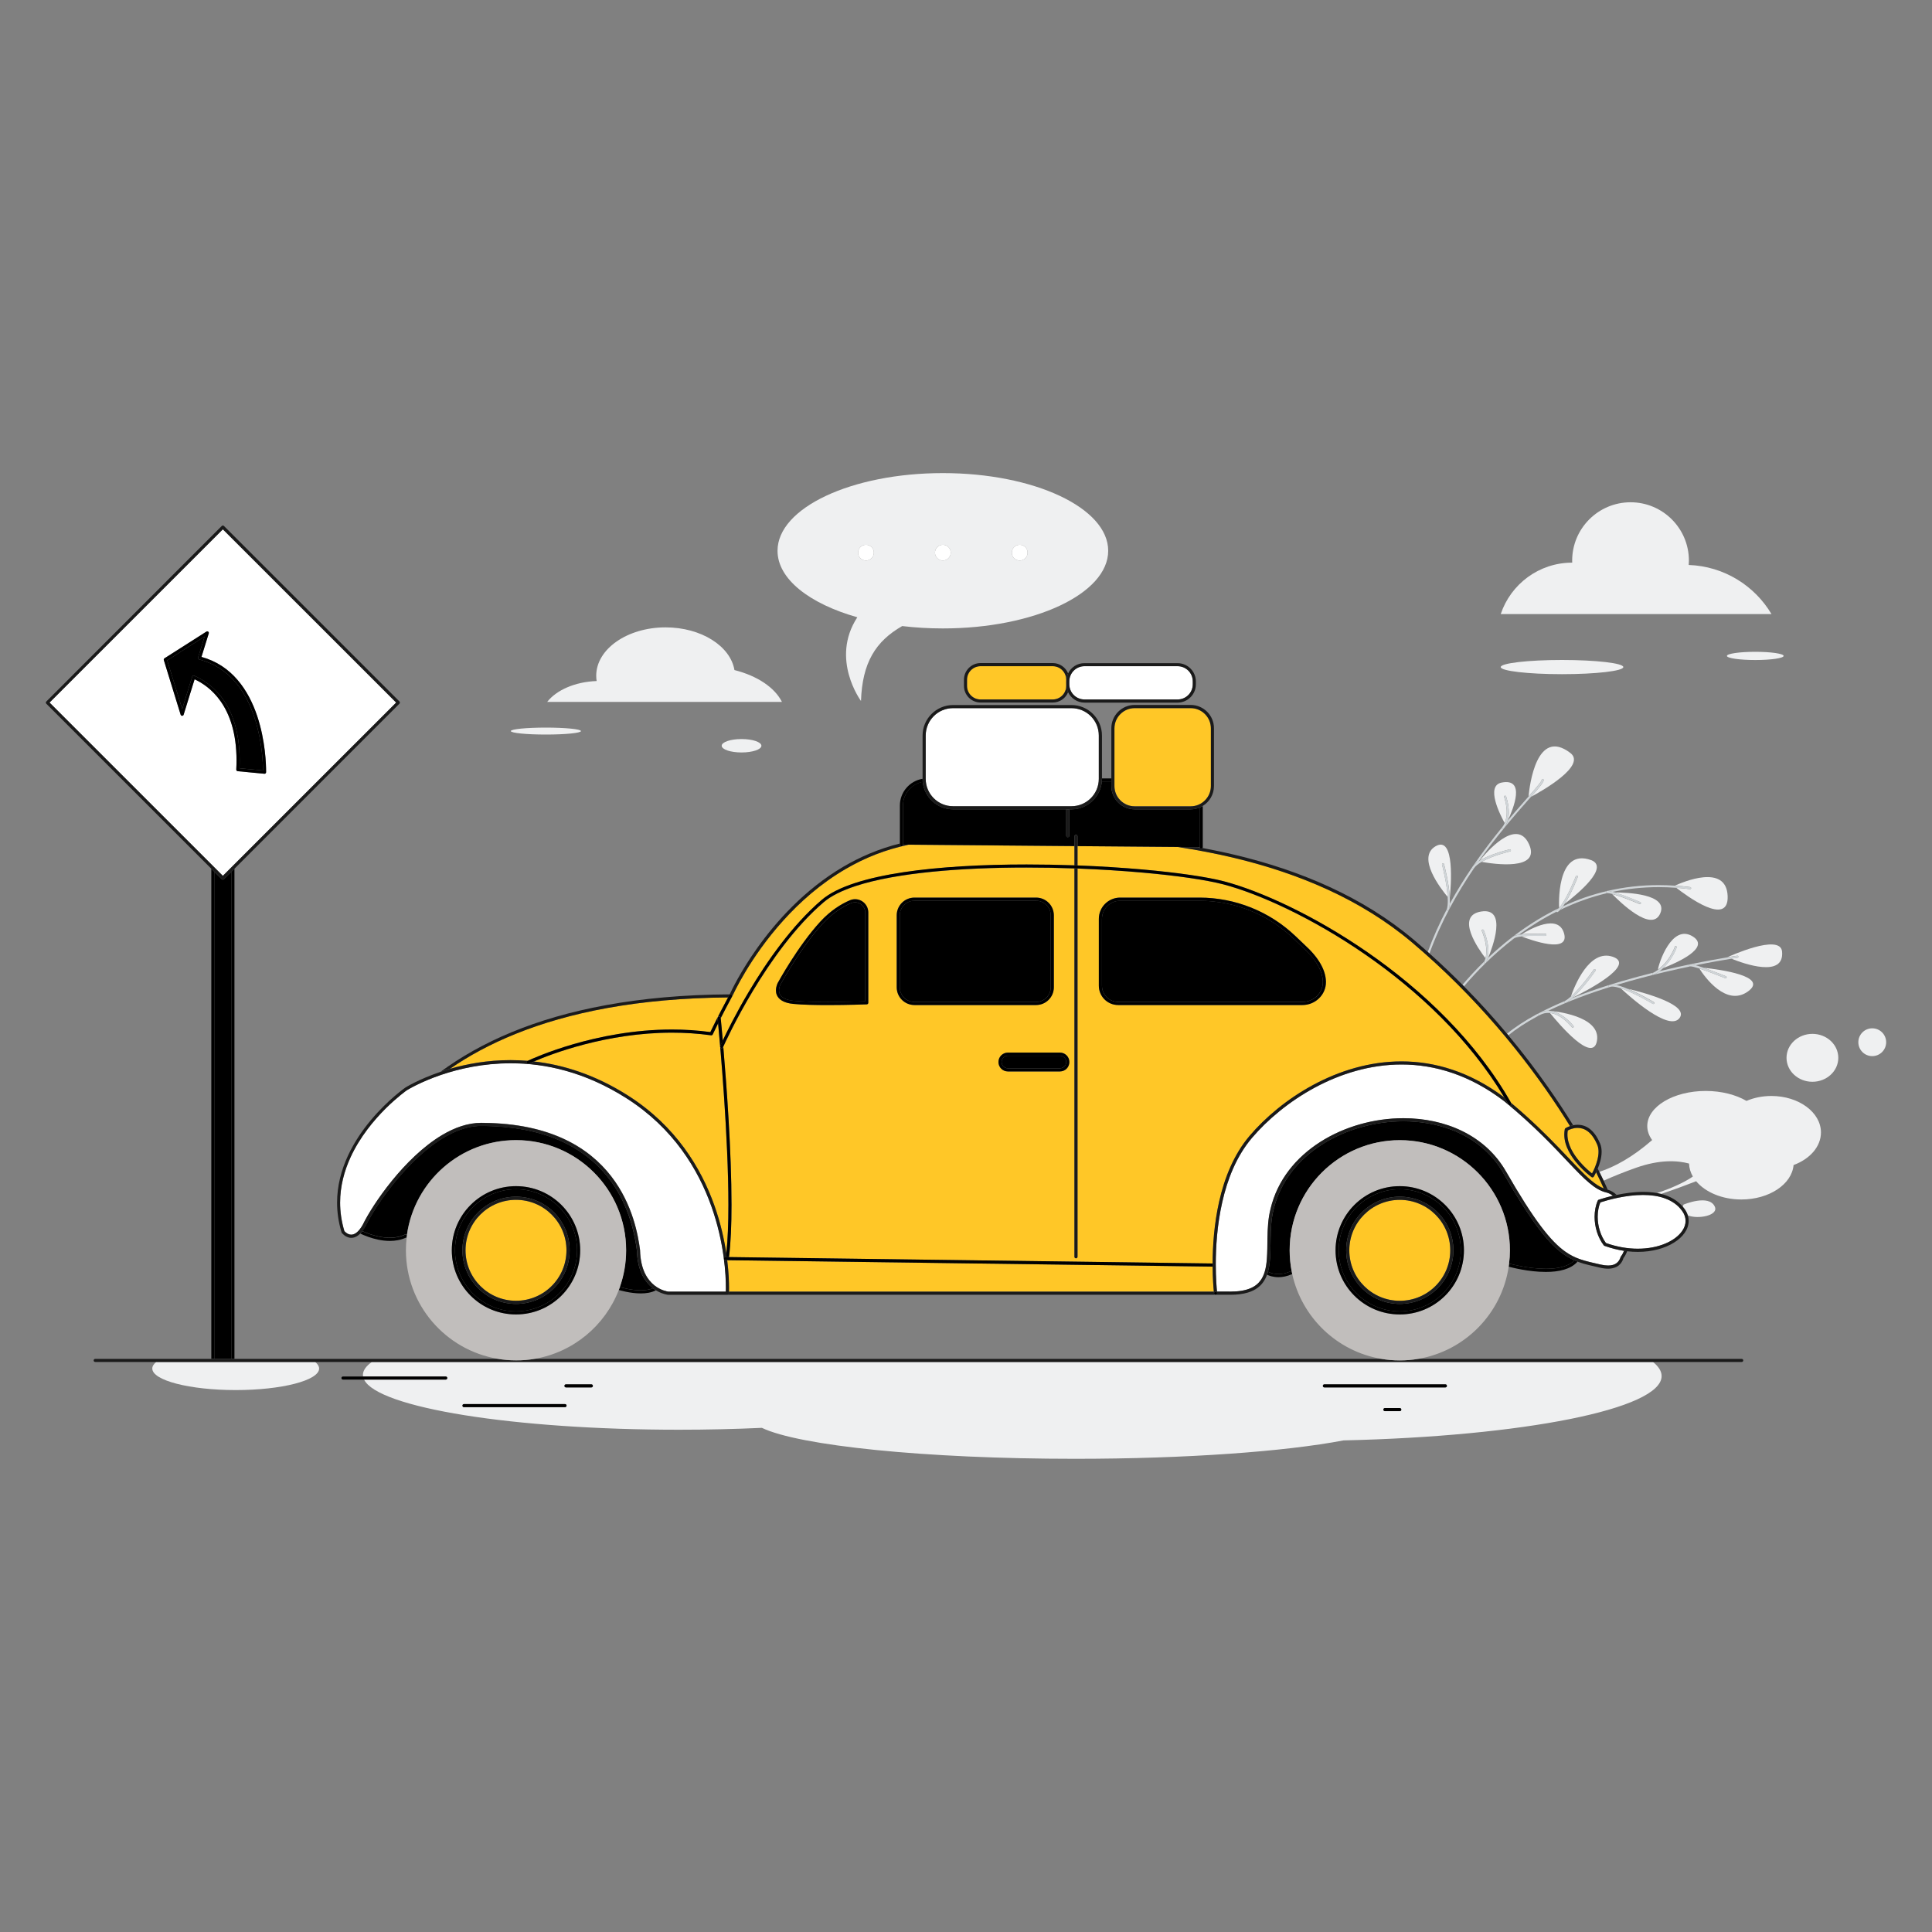 <?xml version="1.0"?><svg id="Layer_1" style="enable-background:new 0 0 4000 4000;" version="1.1" viewBox="0 0 4000 4000" xml:space="preserve" xmlns="http://www.w3.org/2000/svg" xmlns:xlink="http://www.w3.org/1999/xlink"><rect x="0" y="0" width="4000" height="4000" fill="#808080" stroke="none"/><style type="text/css">
	.st0{fill:none;}
	.st1{fill:#EFF0F1;}
	.st2{fill:#D0D5D8;}
	.st3{fill:#FFFFFF;}
	.st4{fill:#1A1A1A;}
	.st5{fill:#FFC727;}
	.st6{fill:#C1BEBC;}
</style><g><path class="st0" d="M3347,2473.9c16.4-3.5,35.5-6.2,54.7-6.3c9.8,0,19.7,0.7,29.2,2.5c27.2-9.2,54-20.6,73.9-34.2   c-4.8-8.3-7.6-17.4-7.9-26.9c-23.5-6.3-59.8-8.9-109.7,8.7c-24.7,8.7-47.2,17.9-67.1,26.7c3.1,6.6,5.9,12.8,8.4,18.5   C3335.5,2465,3341.7,2468.9,3347,2473.9z"/><path class="st0" d="M2483.6,1754.6c0-0.2-0.1-0.4-0.1-0.5v0l-3.2,0C2481.5,1754.2,2482.6,1754.4,2483.6,1754.6z"/><path class="st0" d="M3205.5,2092.7C3205.5,2092.7,3205.5,2092.7,3205.5,2092.7C3205.5,2092.7,3205.5,2092.7,3205.5,2092.7   C3205.5,2092.7,3205.5,2092.7,3205.5,2092.7z"/><path class="st0" d="M2623.3,2639.2c-3.8,10.4-9.6,19.5-18.7,26.5c-5.9,4.5-13,8.1-21.6,10.6c-9.9,2.9-21.7,4.4-35.9,4.4   c-2.2,0-4.4,0-6.7-0.1h-22.9c-0.2,0.1-0.5,0.1-0.8,0.1s-0.5,0-0.8-0.1H1383.2l-0.3,0c-0.3,0-9-0.9-20-6.5c-1.6-0.8-3.2-1.7-4.8-2.7   c-9.2,4.9-20.4,6.5-31.2,6.5c-22.2,0-43.6-6.6-45.4-7.1l-0.3-0.1c-28.5,73.9-94.4,129.2-174.5,142.7h1753.1   c-91.6-15.5-164.6-85.6-184.4-175.6c-10.7,4.8-20.5,6.5-28.6,6.5C2635.8,2644.2,2627.6,2641.3,2623.3,2639.2z"/><path class="st1" d="M3205.5,2092.7c7.2,0.1,14,2.1,20.1,5c6.3,3,11.9,6.9,16.7,10.8c9.5,7.8,15.4,15.6,15.5,15.7l0,0   c0.7,0.9,0.5,2.3-0.4,3c-0.9,0.7-2.3,0.5-3-0.4l-0.1-0.2c-0.1-0.1-0.2-0.3-0.4-0.5c-0.4-0.5-0.9-1.2-1.7-2   c-1.5-1.7-3.7-4.1-6.4-6.7c-5.5-5.3-13.1-11.6-22-15.8c-4.6-2.2-9.6-3.8-14.7-4.3c17.6,21.7,88.8,106,97.2,57.7   c9.1-52.3-89.9-61.7-100.2-62.5C3205.9,2092.5,3205.7,2092.6,3205.5,2092.7C3205.5,2092.7,3205.5,2092.7,3205.5,2092.7z"/><path class="st1" d="M3276.8,2037.3c11.5-13.8,20.5-26.5,22.5-29.3c0.3-0.4,0.4-0.6,0.4-0.6l0,0c0.7-1,2-1.2,3-0.5   c1,0.7,1.2,2,0.5,3c0,0.1-19.8,28.7-40.6,49.5c-2.1,2.1-4.2,4.1-6.3,6c26.1-12.8,132.4-67.5,82.8-84.5   c-49.1-16.8-79.7,61.7-86.8,82.4c2-1.8,4-3.6,6-5.6C3264.7,2051.4,3271.1,2044.2,3276.8,2037.3z"/><path class="st1" d="M3424.1,2074.7L3424.1,2074.7c1,0.6,1.3,1.9,0.7,2.9c-0.6,1-1.9,1.3-2.9,0.7c0,0-0.5-0.3-1.5-0.9   c-1-0.6-2.4-1.4-4.2-2.4c-3.6-2.1-8.7-4.9-14.6-8.1c-11.9-6.3-27.2-13.9-40.7-19c-1.9-0.7-3.8-1.4-5.6-2   c17.2,16,101.1,91.8,122.3,61.4c18.4-26.4-67.8-50.7-106.9-60.1c6.7,2.8,13.5,6,20,9.2C3408.9,2065.6,3424.1,2074.7,3424.1,2074.7z   "/><polygon class="st1" points="3467.2,1960.6 3467.2,1960.6 3467.2,1960.6  "/><path class="st1" d="M3463,1970.5c2.1-4.2,3.5-7.5,4-9.1c0.1-0.4,0.2-0.7,0.2-0.8l0,0c0.1-1.1,1-2,2.1-2c1.2,0,2.1,1,2.1,2.1   c0,0.4-0.1,0.5-0.1,0.8c0,0.2-0.1,0.4-0.2,0.6c-0.1,0.5-0.3,1-0.6,1.7c-0.5,1.3-1.2,3.1-2.2,5.2c-1.9,4.2-4.8,9.7-8.7,15.6   c-4.3,6.5-9.8,13.6-16.6,19.9c27.8-10.8,99-41.9,62.1-65.4c-44.1-28.1-71.3,56.8-72.5,68.4   C3447.7,1996.7,3457.8,1980.9,3463,1970.5z"/><path class="st1" d="M3573.5,2021.3L3573.5,2021.3c1.1,0.5,1.6,1.7,1.2,2.8c-0.5,1.1-1.7,1.6-2.8,1.2c0,0-0.7-0.3-2-0.8   c-1.3-0.5-3.2-1.3-5.5-2.2c-4.6-1.8-11-4.4-17.9-7c-9.2-3.5-19.5-7.3-28.2-10.1c11.1,17.6,56,80,100.9,47.3   c43.1-31.5-58.1-45.2-92.2-48.9c4.9,1.7,10,3.5,15,5.4C3558.4,2015.1,3573.4,2021.3,3573.5,2021.3z"/><path class="st1" d="M3596.7,1978.7c1.2-0.2,2.3,0.6,2.4,1.8c0.2,1.2-0.6,2.3-1.8,2.4c0,0-1,0.1-2.9,0.4c-1.9,0.3-4.8,0.7-8.5,1.3   c-0.4,0.1-0.8,0.1-1.3,0.2c26.1,10.6,109.9,40.4,105-14.6c-3.5-39.1-112.7,11.4-112.7,11.4s0.1,0,0.2,0.1   C3589.6,1979.8,3596.7,1978.7,3596.7,1978.7L3596.7,1978.7z"/><path class="st1" d="M3068,1927.6l-0.1-0.2l0,0c-0.5-1.1,0-2.4,1.1-2.8c1.1-0.5,2.4,0,2.8,1.1c0,0.1,2.5,5.4,4.9,13.6   c2.4,8.1,4.9,19,4.9,30.1c0,5-0.5,10.1-1.8,14.9c0.4-0.4,0.8-0.8,1.2-1.1c9-21.5,40.4-104.7-14.4-96c-54.7,8.7-5,78.6,8.9,96.7   c1.3-4.7,1.8-9.6,1.8-14.6C3077.3,1949.6,3069,1929.8,3068,1927.6z"/><polygon class="st1" points="3197.9,1933.9 3197.9,1933.9 3197.9,1933.9  "/><path class="st1" d="M3196.3,1933.4c1.2,0,2.1,0,2.4-0.1c0.2-0.1,0.5-0.2,0.8-0.2c1.2,0,2.1,1,2.1,2.1c0,0.7-0.3,1.3-0.6,1.5   c-0.3,0.3-0.5,0.4-0.7,0.5c-0.3,0.1-0.5,0.2-0.7,0.2c-0.3,0.1-0.6,0.1-0.9,0.1c-0.6,0-1.4,0-2.5,0.1c-3.9,0-10.9-0.2-18.9-0.2   c-8.9,0-19,0.3-27.5,1.2c18.6,7.3,100.7,37.1,88.4-6.2c-11.9-41.8-70.7-8.7-87.6,1.8c8.5-0.9,18.1-1.1,26.7-1.1   C3185.4,1933.2,3192.5,1933.4,3196.3,1933.4z"/><path class="st1" d="M3242.8,1857.2c6.4-11.8,12.1-24.6,15.7-33.1c2.4-5.7,3.9-9.5,4.1-10l0,0c0.4-1.1,1.7-1.6,2.8-1.2   c1.1,0.4,1.6,1.7,1.2,2.8c-0.1,0.3-1,2.6-2.5,6.2c-1.5,3.5-3.5,8.3-5.9,13.8c-4.9,10.9-11.4,24.3-18.4,35.2c0,0.1-0.1,0.1-0.1,0.2   c27.7-21.2,92.3-75.1,55.2-90.1c-74.6-27.8-66.9,98.8-66.9,98.8s0,0,0.1,0c1.6-1.8,3.2-3.8,4.7-6.1   C3236.2,1868.8,3239.6,1863.2,3242.8,1857.2z"/><path class="st1" d="M3368.3,1856.5c14.9,5.7,27.8,11.3,27.8,11.3l0,0c1.1,0.5,1.6,1.7,1.1,2.8c-0.5,1.1-1.7,1.6-2.8,1.1   c0,0-0.4-0.2-1.3-0.5c-0.8-0.4-2-0.9-3.6-1.5c-3-1.3-7.3-3-12.2-5c-9.9-3.9-22.4-8.7-33-11.9c-2.3-0.7-4.4-1.3-6.5-1.8   c15.2,15.6,82.3,81.5,99.7,39.8c16.8-40.1-69.5-43.1-95.5-43.1c1.2,0.3,2.3,0.7,3.5,1C3352.8,1850.8,3360.8,1853.6,3368.3,1856.5z"/><path class="st1" d="M3501.3,1839.1c-0.2,1.2-1.2,2-2.4,1.8c-9.6-1.3-19.1-2.2-28.4-2.9c20.9,16.4,109.1,82,106.4,17   c-2.8-67.7-94-28.3-108.8-21.5c10.3,0.7,20.7,1.7,31.3,3.1C3500.7,1836.9,3501.5,1837.9,3501.3,1839.1z"/><path class="st1" d="M2986.1,1792c-0.3-1.3-0.5-2-0.5-2l0,0c-0.3-1.1,0.4-2.3,1.5-2.6c1.1-0.3,2.3,0.4,2.6,1.5c0,0,3,11.3,6.1,26.5   c2.6,13,5.2,28.8,5.9,42.9c2.1-20.9,11.6-130.4-29.7-106.1c-39.1,23,10.4,87.1,25.3,104.9c-0.7-11.4-2.5-23.9-4.6-35   C2990.1,1808.2,2987.2,1796.5,2986.1,1792z"/><path class="st1" d="M3092.6,1768.4c17.4-6.3,32.9-9.9,32.9-9.9l0,0c1.2-0.3,2.3,0.5,2.6,1.6c0.3,1.2-0.5,2.3-1.6,2.6   c0,0-0.5,0.1-1.5,0.4c-1,0.2-2.4,0.6-4.2,1.1c-3.6,0.9-8.6,2.3-14.4,4.1c-11.5,3.6-26,8.8-37.5,15.3c-0.5,0.3-1,0.6-1.4,0.8   c23.9,4.3,123.4,19.3,98.2-36.5c-26.2-58-91.2,20.2-101.8,33.6c1-0.6,1.9-1.1,2.9-1.7C3074.8,1775.4,3084,1771.5,3092.6,1768.4z"/><path class="st1" d="M3191.4,1616.2c0.4-0.8,0.5-1.3,0.4-1.4h0c0-1.2,1-2.1,2.1-2.1c1.2,0,2.1,1,2.1,2.1c0,1.1-0.4,2.1-0.8,3.2   c-0.5,1.1-1.2,2.2-2,3.5c-1.7,2.6-4.2,5.8-7.3,9.6c-4.2,5.1-9.7,11.4-16.2,18.7c23.6-12.6,115.6-64.8,81.5-90.9   c-69.9-53.4-84.4,67.5-86.5,90.1c9.8-11.1,17.5-19.9,22.2-26.1C3189.2,1620,3190.7,1617.7,3191.4,1616.2z"/><path class="st1" d="M3114.2,1650.4l-0.1-0.1l0,0c-0.4-1.1,0.2-2.3,1.3-2.8c1.1-0.4,2.3,0.2,2.8,1.3c0,0.1,5.6,15.3,5.6,32.9   c0,5.5-0.6,11.3-2.1,16.9c0.1-0.1,0.1-0.1,0.2-0.2c11.5-24.4,37.1-87.8-12.8-78.2c-34.3,6.6-2.5,68.2,6.2,83.9   c3.1-7,4.2-14.8,4.2-22.4C3119.5,1666,3114.7,1651.9,3114.2,1650.4z"/><path class="st2" d="M3145.1,1935.1c23.7-17.3,49.4-33.5,77.3-47.5c-0.6-0.9-0.4-2.2,0.5-2.9c1.5-1.2,3.2-2.7,4.8-4.6   c-3,1.4-5.9,2.9-8.9,4.4c-31.1,15.8-59.5,34.2-85.4,53.9c1.2-0.7,2.6-1.2,4.2-1.7C3139.8,1936.1,3142.3,1935.5,3145.1,1935.1z"/><path class="st2" d="M3075.4,1994.4c18.2-17.8,38.3-35.6,60.3-52.3c-0.2,0.1-0.3,0.1-0.5,0.2c-1,0.5-1.6,1.1-2,1.5   c-0.7,0.9-2.1,1.1-3,0.4c-0.9-0.7-1.1-2.1-0.4-3c0.1-0.1,0.2-0.2,0.3-0.3c-17.6,13.6-34,27.8-49.1,42.1c-0.4,0.4-0.8,0.8-1.2,1.1   c-0.8,3.1-1.9,6.2-3.4,9.1c-0.5,1.1-1.8,1.5-2.9,0.9c-1.1-0.5-1.5-1.8-0.9-2.9c0-0.1,0.1-0.2,0.1-0.3   c-16.5,16.1-31.4,32.3-44.8,48.1c1,1,2,2,3,3.1C3044.3,2026.5,3059.1,2010.4,3075.4,1994.4z"/><path class="st2" d="M3327.8,1849c-0.1,0-0.3,0-0.4,0c-1.2,0-2.1-1-2.1-2.2c0-1.2,1-2.1,2.2-2.1c3,0.1,6.7,0.8,11,1.9   c30.2-6.4,62.1-9.9,95.7-9.9c11.9,0,24,0.5,36.3,1.4c9.3,0.7,18.8,1.6,28.4,2.9c1.2,0.2,2.3-0.7,2.4-1.8c0.2-1.2-0.7-2.3-1.8-2.4   c-10.6-1.4-21-2.4-31.3-3.1c-11.5-0.8-22.8-1.2-33.9-1.2c-74.3,0-140.3,17.1-197.9,43.7c-2,2.9-4.1,5.4-6.2,7.7   C3260.3,1869.2,3292.9,1857.2,3327.8,1849z"/><path class="st2" d="M3051.9,1797.4c0,0.1-0.1,0.1-0.1,0.2c-0.7,1-2,1.3-3,0.6c-1-0.7-1.3-2-0.6-3c-16,23.5-31.8,48.9-46.6,75.9   c-0.3,4.8-0.9,9.2-2.1,12.9c-0.4,1.1-1.6,1.7-2.7,1.4c-1.1-0.4-1.7-1.6-1.4-2.7c0,0,0-0.1,0-0.1c-14.7,27.9-28.1,57.4-39.4,88.4   c1.2,1,2.3,2,3.5,3.1C2983.5,1908,3017.3,1848.3,3051.9,1797.4z"/><path class="st2" d="M3062.1,1782.7c5.5-7.8,11-15.4,16.4-22.7c30.5-41,59.7-74.5,81.4-99.1c3.5-4,6.8-7.7,9.8-11.1   c6.4-7.3,11.9-13.6,16.2-18.7c3.1-3.8,5.6-7,7.3-9.6c0.9-1.3,1.5-2.5,2-3.5c0.5-1.1,0.8-2,0.8-3.2c0-1.2-1-2.1-2.1-2.1   c-1.2,0-2.1,1-2.1,2.1h0c0,0-0.1,0.6-0.4,1.4c-0.7,1.5-2.2,3.8-4.5,6.8c-4.7,6.1-12.4,14.9-22.2,26.1c-7.9,9-17.2,19.5-27.5,31.4   c-4.9,5.7-10,11.7-15.3,18c-0.1,0.1-0.1,0.1-0.2,0.2c-1.5,5.8-4.1,11.5-8.1,16.5c-0.7,0.9-2.1,1.1-3,0.3c-0.9-0.7-1.1-2.1-0.3-3   c-19.6,24-41,51.8-62.1,82.8C3051.3,1790.5,3056.2,1786.4,3062.1,1782.7z"/><path class="st2" d="M3181.9,2104.8c2.7-1.5,5.5-2.9,8.2-4.4c-1,0.5-2,1-3,1.5c-1,0.6-2.3,0.3-2.9-0.8c-0.6-1-0.3-2.2,0.7-2.9   c-1.7,0.9-3.4,1.8-5.1,2.7c-22.3,12.1-42.5,25.2-59.7,39.3c0.9,1.1,1.8,2.2,2.7,3.3C3139.8,2129.7,3159.8,2116.8,3181.9,2104.8z"/><path class="st2" d="M3346.7,2039.3c34.9-10.6,69.5-19.6,101.3-27.1c18.3-4.3,35.6-8.1,51.6-11.4c0,0,0,0,0,0   c-1.2,0.2-2.3-0.5-2.5-1.7c-0.2-1.2,0.5-2.3,1.6-2.5c-19.2,4-40.5,8.7-62.9,14.1c-3.7,2.7-7.6,5.2-11.9,7.3c-1.1,0.5-2.3,0.1-2.9-1   c-0.5-1.1-0.1-2.3,1-2.9c0.1,0,0.1-0.1,0.2-0.1c-20.9,5.2-42.6,11.1-64.7,17.5c-7.7,2.3-15.4,4.6-23.2,7c1.2-0.2,2.4-0.3,3.7-0.3   C3340.7,2038.2,3343.6,2038.6,3346.7,2039.3z"/><path class="st2" d="M3507.5,1997.5c1.1,0.3,2.2,0.6,3.5,0.9c16.3-3.3,31-6.1,43.4-8.3c12.7-2.3,22.9-4,30.3-5.2   c0.4-0.1,0.9-0.1,1.3-0.2c3.7-0.6,6.6-1,8.5-1.3c1.9-0.3,2.9-0.4,2.9-0.4c1.2-0.2,2-1.3,1.8-2.4c-0.2-1.2-1.3-2-2.4-1.8h0   c0,0-7.1,1-19.5,3.1c-17.2,2.9-44.8,7.7-78.4,14.7c0.5-0.1,1-0.1,1.6-0.1C3502.2,1996.4,3504.6,1996.8,3507.5,1997.5z"/><path class="st2" d="M3205.5,2092.7C3205.5,2092.7,3205.5,2092.7,3205.5,2092.7c0.2-0.1,0.4-0.2,0.6-0.3   c39.8-19.2,84.6-35.8,129.4-49.7c-1,0.2-1.8,0.4-2.4,0.7c-1.1,0.5-2.3,0.1-2.9-1s-0.1-2.3,1-2.9c0.1,0,0.1,0,0.2-0.1   c-25.6,8.1-51.2,16.9-75.9,26.7c-4.5,4-9,7.5-13.3,10c-1,0.6-2.3,0.3-2.9-0.8c-0.6-1-0.3-2.3,0.8-2.9c0,0,0,0,0,0   c-17.9,7.5-35.2,15.5-51.6,24c5.6-2.6,11.2-3.8,16.6-3.8C3205.2,2092.7,3205.3,2092.7,3205.5,2092.7z"/><path class="st2" d="M3325.3,1846.8c0,1.2,0.9,2.2,2.1,2.2c0.1,0,0.3,0,0.4,0c2.5,0.1,6,0.8,10.1,1.8c2,0.5,4.2,1.1,6.5,1.8   c10.6,3.2,23.1,8,33,11.9c4.9,2,9.2,3.7,12.2,5c1.5,0.6,2.7,1.2,3.6,1.5c0.8,0.4,1.3,0.5,1.3,0.5c1.1,0.5,2.3,0,2.8-1.1   c0.5-1.1,0-2.4-1.1-2.8l0,0c0,0-12.9-5.6-27.8-11.3c-7.5-2.8-15.5-5.7-22.7-7.9c-1.2-0.4-2.4-0.7-3.5-1c-1.2-0.3-2.4-0.7-3.5-1   c-4.3-1.1-8-1.8-11-1.9C3326.4,1844.7,3325.4,1845.6,3325.3,1846.8z"/><path class="st2" d="M3222.8,1884.7c-0.9,0.7-1.1,1.9-0.5,2.9c0,0,0,0.1,0.1,0.1c0.7,0.9,2.1,1.1,3,0.4c1.6-1.2,3.2-2.7,4.8-4.4   c2.1-2.2,4.1-4.8,6.2-7.7c1.1-1.6,2.2-3.2,3.3-5c0-0.1,0.1-0.1,0.1-0.2c7-11,13.5-24.4,18.4-35.2c2.4-5.4,4.5-10.2,5.9-13.8   c1.5-3.5,2.3-5.8,2.5-6.2c0.4-1.1-0.1-2.3-1.2-2.8c-1.1-0.4-2.3,0.1-2.8,1.2l0,0c-0.2,0.5-1.7,4.3-4.1,10   c-3.6,8.5-9.3,21.3-15.7,33.1c-3.2,5.9-6.6,11.6-10,16.4c-1.6,2.2-3.2,4.3-4.7,6.1c-0.1,0.2-0.3,0.3-0.4,0.5   C3226,1882,3224.4,1883.6,3222.8,1884.7z"/><path class="st2" d="M3130.2,1944.3c0.9,0.7,2.3,0.6,3-0.4c0.4-0.5,1-1,2-1.5c0.1-0.1,0.3-0.2,0.5-0.2c1.7-0.8,4-1.6,6.8-2.2   c2.2-0.5,4.7-0.9,7.4-1.2c8.4-1,18.6-1.3,27.5-1.2c8,0,15,0.2,18.9,0.2c1,0,1.8,0,2.5-0.1c0.3,0,0.6,0,0.9-0.1   c0.2,0,0.3-0.1,0.7-0.2c0.2-0.1,0.4-0.2,0.7-0.5c0.3-0.3,0.6-0.8,0.6-1.5c0-1.2-1-2.1-2.1-2.1c-0.3,0-0.5,0.1-0.8,0.2   c-0.3,0-1.2,0.1-2.4,0.1c-3.8,0-10.8-0.2-18.9-0.2c-8.5,0-18.2,0.2-26.7,1.1c-0.5,0.1-0.9,0.1-1.4,0.1c-1.5,0.2-2.9,0.4-4.2,0.6   c-2.7,0.4-5.3,1-7.5,1.7c-1.6,0.5-3,1-4.2,1.7c-0.1,0-0.2,0.1-0.3,0.1c-1.2,0.6-2.1,1.4-3,2.3c-0.1,0.1-0.2,0.2-0.3,0.3   C3129.1,1942.2,3129.3,1943.5,3130.2,1944.3z M3197.9,1933.9L3197.9,1933.9L3197.9,1933.9L3197.9,1933.9z"/><path class="st2" d="M3073.6,1994.2c1.1,0.5,2.3,0.1,2.9-0.9c1.5-2.9,2.6-5.9,3.4-9.1c1.3-4.9,1.8-9.9,1.8-14.9   c0-11.1-2.5-22-4.9-30.1c-2.4-8.1-4.9-13.5-4.9-13.6c-0.5-1.1-1.8-1.6-2.8-1.1c-1.1,0.5-1.6,1.8-1.1,2.8l0,0l0.1,0.2   c1,2.3,9.4,22,9.3,41.7c0,5-0.5,9.9-1.8,14.6c-0.7,2.5-1.6,4.9-2.7,7.2c0,0.1-0.1,0.2-0.1,0.3   C3072.1,1992.3,3072.5,1993.6,3073.6,1994.2z"/><path class="st2" d="M3184.2,2101.2c0.6,1,1.9,1.4,2.9,0.8c1-0.6,2-1.1,3-1.5c5.1-2.4,10-3.4,14.9-3.4c1.4,0,2.7,0.1,4.1,0.2   c5.1,0.6,10,2.1,14.7,4.3c8.8,4.2,16.5,10.5,22,15.8c2.7,2.6,4.9,5,6.4,6.7c0.7,0.9,1.3,1.5,1.7,2c0.2,0.2,0.3,0.4,0.4,0.5l0.1,0.2   c0.7,0.9,2.1,1.1,3,0.4c0.9-0.7,1.1-2.1,0.4-3l0,0c-0.1-0.1-6-7.9-15.5-15.7c-4.7-3.9-10.4-7.9-16.7-10.8c-6.2-2.9-13-4.9-20.1-5   c0,0,0,0,0,0c-0.1,0-0.3,0-0.4,0c-5.4,0-11,1.1-16.6,3.8c-1.1,0.5-2.3,1.1-3.4,1.8c0,0-0.1,0.1-0.1,0.1   C3184,2099,3183.7,2100.2,3184.2,2101.2z"/><path class="st2" d="M3239.2,2075.5c0.6,1,1.9,1.4,2.9,0.8c4.3-2.5,8.8-6,13.3-10c0.3-0.3,0.7-0.6,1-0.9c2.1-1.9,4.2-3.9,6.3-6   c20.8-20.8,40.5-49.5,40.6-49.5c0.7-1,0.4-2.3-0.5-3c-1-0.7-2.3-0.4-3,0.5l0,0c0,0-0.1,0.2-0.4,0.6c-2,2.8-11,15.6-22.5,29.3   c-5.7,6.9-12.1,14-18.5,20.3c-2,2-4,3.9-6,5.6c-4.3,3.8-8.5,7-12.4,9.3c0,0,0,0,0,0C3238.9,2073.2,3238.6,2074.5,3239.2,2075.5z"/><path class="st2" d="M3330.1,2042.5c0.5,1.1,1.8,1.5,2.9,1c0.6-0.3,1.5-0.6,2.4-0.7c0.8-0.1,1.7-0.2,2.7-0.2   c4.4,0,10.4,1.3,17.1,3.5c1.8,0.6,3.7,1.3,5.6,2c13.5,5,28.8,12.6,40.7,19c5.9,3.2,11,6,14.6,8.1c1.8,1,3.2,1.9,4.2,2.4   c1,0.6,1.5,0.9,1.5,0.9c1,0.6,2.3,0.3,2.9-0.7c0.6-1,0.3-2.3-0.7-2.9l0,0c0,0-15.2-9.1-33.5-18.2c-6.5-3.2-13.3-6.4-20-9.2   c-2.8-1.2-5.5-2.3-8.2-3.3c-5.6-2.1-10.9-3.8-15.7-4.8c-3.1-0.6-6-1-8.6-1c-1.3,0-2.5,0.1-3.7,0.3c-1.1,0.2-2.2,0.5-3.2,1   c-0.1,0-0.1,0-0.2,0.1C3330,2040.1,3329.6,2041.4,3330.1,2042.5z"/><path class="st2" d="M3421.1,2017c0.5,1.1,1.8,1.5,2.9,1c4.3-2.1,8.2-4.6,11.9-7.3c2.6-1.9,5-4,7.3-6.1   c6.8-6.3,12.3-13.4,16.6-19.9c3.9-5.9,6.8-11.4,8.7-15.6c1-2.1,1.7-3.8,2.2-5.2c0.2-0.7,0.4-1.2,0.6-1.7c0.1-0.2,0.1-0.4,0.2-0.6   c0-0.2,0.1-0.4,0.1-0.8c0-1.2-1-2.1-2.1-2.1c-1.1,0-2,0.9-2.1,2l0,0c0,0-0.1,0.4-0.2,0.8c-0.5,1.6-1.9,4.9-4,9.1   c-5.2,10.4-15.3,26.2-30.2,37.1c-3.3,2.4-6.8,4.6-10.5,6.4c-0.1,0-0.1,0.1-0.2,0.1C3421,2014.6,3420.6,2015.9,3421.1,2017z    M3467.2,1960.6L3467.2,1960.6L3467.2,1960.6L3467.2,1960.6z"/><path class="st2" d="M3497.1,1999.1c0.2,1.2,1.4,1.9,2.5,1.7c0,0,0,0,0,0c0.1,0,0.3-0.1,0.7,0c1.2,0,3.4,0.3,6.1,1   c3.3,0.8,7.3,2,11.8,3.4c8.7,2.8,19,6.6,28.2,10.1c7,2.7,13.3,5.2,17.9,7c2.3,0.9,4.2,1.7,5.5,2.2c1.3,0.5,2,0.8,2,0.8   c1.1,0.5,2.3-0.1,2.8-1.2c0.5-1.1-0.1-2.3-1.2-2.8h0c0,0-15-6.2-31.6-12.4c-5-1.9-10.1-3.7-15-5.4c-3.3-1.1-6.5-2.2-9.4-3.1   c-2.3-0.7-4.5-1.4-6.5-1.9c-1.2-0.3-2.4-0.6-3.5-0.9c-2.9-0.7-5.3-1.1-7.1-1.1c-0.5,0-1.1,0-1.6,0.1c0,0,0,0,0,0c0,0,0,0,0,0   C3497.6,1996.8,3496.9,1997.9,3497.1,1999.1z"/><path class="st2" d="M3048.8,1798.2c1,0.7,2.3,0.4,3-0.6c0-0.1,0.1-0.1,0.1-0.2c3-4.5,8.7-9,15.6-13c0.5-0.3,0.9-0.6,1.4-0.8   c11.5-6.4,25.9-11.7,37.5-15.3c5.8-1.8,10.8-3.2,14.4-4.1c1.8-0.5,3.2-0.8,4.2-1.1c1-0.2,1.5-0.4,1.5-0.4c1.2-0.3,1.9-1.4,1.6-2.6   c-0.3-1.2-1.4-1.9-2.6-1.6l0,0c-0.1,0-15.6,3.6-32.9,9.9c-8.7,3.1-17.8,7-25.8,11.4c-1,0.6-2,1.1-2.9,1.7c-0.6,0.4-1.2,0.8-1.8,1.1   c-5.9,3.7-10.8,7.9-13.9,12.5c0,0,0,0,0,0c0,0,0,0,0,0C3047.6,1796.2,3047.8,1797.5,3048.8,1798.2z"/><path class="st2" d="M2996.8,1885.4c1.1,0.4,2.3-0.3,2.7-1.4c1.2-3.7,1.8-8.1,2.1-12.9c0.1-1.9,0.2-3.8,0.2-5.9   c0-2.2-0.1-4.5-0.2-6.9c-0.7-14.1-3.3-29.9-5.9-42.9c-3-15.2-6-26.4-6.1-26.5c-0.3-1.1-1.5-1.8-2.6-1.5c-1.1,0.3-1.8,1.5-1.5,2.6   l0,0c0,0,0.2,0.7,0.5,2c1.1,4.5,4,16.2,6.6,30c2.1,11.1,3.9,23.7,4.6,35c0.2,2.8,0.3,5.5,0.3,8.1c0,6.8-0.6,12.9-2,17.4   c0,0,0,0.1,0,0.1C2995.1,1883.9,2995.7,1885.1,2996.8,1885.4z"/><path class="st2" d="M3110.6,1715.4c0.9,0.7,2.3,0.6,3-0.3c4-5,6.5-10.7,8.1-16.5c1.5-5.6,2-11.4,2.1-16.9   c0-17.6-5.6-32.8-5.6-32.9c-0.4-1.1-1.6-1.7-2.8-1.3c-1.1,0.4-1.7,1.6-1.3,2.8l0,0l0.1,0.1c0.6,1.6,5.3,15.7,5.3,31.3   c0,7.5-1.1,15.3-4.2,22.4c-1.3,3-2.9,5.8-5,8.4c0,0,0,0,0,0C3109.6,1713.3,3109.7,1714.7,3110.6,1715.4z"/><path class="st1" d="M3667.5,2269.1c-18.8,0-36.4,3.7-51.6,10.2c-21.8-12.7-51.6-20.6-84.4-20.6c-66.8,0-121,32.5-121,72.6   c0,10.4,3.6,20.2,10.1,29.1c-40.5,35.3-77.3,55.3-109.3,65.8c3.2,6.4,6.1,12.5,8.9,18.2c19.9-8.8,42.4-18,67.1-26.7   c49.9-17.6,86.2-15,109.7-8.7c0.3,9.5,3.1,18.6,7.9,26.9c-19.9,13.6-46.7,24.9-73.9,34.2c2.8,0.5,5.5,1.1,8.3,1.8   c29-9.8,54.8-19.4,72.4-26.3c18.8,22.6,53.7,37.8,93.6,37.8c57.6,0,104.6-31.5,108.1-71.3c33.6-12.4,56.7-38,56.7-67.5   C3770,2302.9,3724.1,2269.1,3667.5,2269.1z"/><ellipse class="st1" cx="3752.4" cy="2190.1" rx="53.6" ry="49.6"/><path class="st1" d="M3876.3,2129c-15.9,0-28.8,12.9-28.8,28.8c0,15.9,12.9,28.8,28.8,28.8c15.9,0,28.8-12.9,28.8-28.8   C3905.1,2141.9,3892.2,2129,3876.3,2129z"/><path class="st1" d="M3484.8,2504.5l2.6-1.9c3.3,4.4,5.6,9,7.1,13.7c21.2,8.6,64.2,0.2,55.8-18.1c-12.1-26.5-64.7-4.2-64.7-4.2   c-0.8,1.5-1.3,2.9-1.7,4.3c1.2,1.4,2.4,2.8,3.5,4.4L3484.8,2504.5z"/><path class="st1" d="M315.3,2833.4c0,24.6,77.3,44.6,172.7,44.6c95.4,0,172.7-20,172.7-44.6c0-4.7-2.9-9.3-8.2-13.6H323.5   C318.2,2824.1,315.3,2828.6,315.3,2833.4z"/><path class="st1" d="M751.4,2846.7c0,1.1,0.1,2.1,0.3,3.2h171.2c1.8,0,3.2,1.4,3.2,3.2c0,1.8-1.4,3.2-3.2,3.2H753.8   c28.2,58.2,309.4,103.8,652.2,103.8c59.3,0,116.8-1.4,171.4-3.9c77.1,37,338.1,64.1,648.2,64.1c231.3,0,435.3-15.1,556-38.1   c371.5-8.5,658.6-64.9,658.6-133.2c0-10-6.2-19.8-17.9-29.2H769.9C757.8,2828.4,751.4,2837.4,751.4,2846.7z M2898.1,2921.7h-30.8   c-1.8,0-3.2-1.4-3.2-3.2c0-1.8,1.4-3.2,3.2-3.2h30.8c1.8,0,3.2,1.4,3.2,3.2C2901.3,2920.2,2899.8,2921.7,2898.1,2921.7z    M2742,2866.1h250.5c1.8,0,3.2,1.4,3.2,3.2c0,1.8-1.4,3.2-3.2,3.2H2742c-1.8,0-3.2-1.4-3.2-3.2   C2738.8,2867.5,2740.2,2866.1,2742,2866.1z M1171.8,2866.1h52.5c1.8,0,3.2,1.4,3.2,3.2c0,1.8-1.4,3.2-3.2,3.2h-52.5   c-1.8,0-3.2-1.4-3.2-3.2C1168.5,2867.5,1170,2866.1,1171.8,2866.1z M960.6,2907h209.2c1.8,0,3.2,1.4,3.2,3.2c0,1.8-1.4,3.2-3.2,3.2   H960.6c-1.8,0-3.2-1.4-3.2-3.2C957.4,2908.4,958.8,2907,960.6,2907z"/><path d="M463.7,1820.2c-1.3,1.3-3.3,1.3-4.6,0l-15.3-15.3v1008.5H479l0-1008.4L463.7,1820.2z"/><polygon points="479,1804.9 479,2813.4 482.2,2813.4 485.4,2813.4 485.4,1798.5  "/><polygon points="443.9,2813.4 443.9,1804.9 437.5,1798.5 437.5,2813.4  "/><path class="st3" d="M461.4,1813.3l358.8-358.7l-358.8-358.7l-358.8,358.7L461.4,1813.3z M377.1,1481.9c-1.4,0-2.7-0.9-3.1-2.3   l-34.8-113c-0.4-1.4,0.1-2.9,1.3-3.7l86.9-55.3c1.1-0.7,2.6-0.7,3.7,0.2c1.1,0.8,1.5,2.2,1.1,3.5l-15.1,48.7   c31.6,8.7,55.9,26,74.4,47.3c19.1,22.1,32,48.5,40.8,74.5c17.5,52,18.6,102.6,18.6,114.4c0,1.7,0,2.5,0,2.6c0,0.9-0.4,1.7-1.1,2.3   c-0.7,0.6-1.6,0.9-2.4,0.8c0,0,0,0-55.3-5.3c-1.7-0.2-3-1.7-2.9-3.4c0.3-6.4,0.5-12.6,0.5-18.6c0-57.5-14.4-96.3-32.8-122.6   c-17.2-24.6-38-38.2-54-45.8l-22.7,73.3C379.8,1481,378.5,1481.9,377.1,1481.9z"/><path class="st4" d="M443.9,1804.9l15.3,15.3c1.3,1.3,3.3,1.3,4.6,0l15.3-15.3l6.4-6.4L827,1456.9c0.6-0.6,0.9-1.4,0.9-2.3   c0-0.9-0.3-1.7-0.9-2.3l-363.3-363.3c-1.3-1.3-3.3-1.3-4.6,0L95.9,1452.4c-1.3,1.3-1.3,3.3,0,4.6l341.6,341.6L443.9,1804.9z    M461.4,1095.9l358.8,358.7l-358.8,358.7l-358.8-358.7L461.4,1095.9z"/><path d="M397.9,1401c0.3-0.9,0.9-1.6,1.7-2c0.8-0.4,1.8-0.4,2.6,0c17.2,7.5,40.7,22,60,49.4c19.2,27.4,34,67.7,34,126.3   c0,5.1-0.1,10.5-0.4,15.9c31,3,43.7,4.2,48.8,4.6c0-9.8-0.9-39.1-8.2-73.8c-7.5-36.1-22.1-77.9-49.6-109.8   c-18.4-21.2-42.5-38.1-74.4-46.2c-0.9-0.2-1.6-0.8-2-1.5c-0.4-0.8-0.5-1.7-0.3-2.5l13.5-43.5l-77.4,49.3l31,100.7L397.9,1401z"/><path d="M456.9,1452.1c18.4,26.3,32.8,65.1,32.8,122.6c0,6-0.2,12.2-0.5,18.6c-0.1,1.7,1.2,3.2,2.9,3.4c55.3,5.3,55.3,5.3,55.3,5.3   c0.9,0.1,1.8-0.2,2.4-0.8c0.7-0.6,1.1-1.4,1.1-2.3c0,0,0-0.9,0-2.6c0-11.8-1.1-62.3-18.6-114.4c-8.8-26-21.7-52.4-40.8-74.5   c-18.4-21.4-42.7-38.6-74.4-47.3l15.1-48.7c0.4-1.3,0-2.7-1.1-3.5c-1.1-0.8-2.5-0.9-3.7-0.2l-86.9,55.3c-1.2,0.8-1.8,2.3-1.3,3.7   l34.8,113c0.4,1.3,1.7,2.3,3.1,2.3c1.4,0,2.7-0.9,3.1-2.3l22.7-73.3C419,1413.9,439.7,1427.5,456.9,1452.1z M423.6,1317.9   l-13.5,43.5c-0.3,0.8-0.2,1.8,0.3,2.5c0.4,0.8,1.2,1.3,2,1.5c31.9,8.1,56,24.9,74.4,46.2c27.6,31.9,42.1,73.7,49.6,109.8   c7.3,34.7,8.1,64.1,8.2,73.8c-5.1-0.5-17.7-1.7-48.8-4.6c0.2-5.4,0.4-10.7,0.4-15.9c0-58.6-14.8-98.9-34-126.3   c-19.2-27.4-42.8-42-60-49.4c-0.8-0.4-1.8-0.4-2.6,0c-0.8,0.4-1.5,1.1-1.7,2l-20.7,66.9l-31-100.7L423.6,1317.9z"/><path class="st4" d="M2859.8,2813.4H1106.7c-12.5,2.1-25.2,3.2-38.3,3.2c-13,0-25.8-1.1-38.3-3.2H485.4h-3.2H479h-35.1h-6.4H197.1   c-1.8,0-3.2,1.4-3.2,3.2c0,1.8,1.4,3.2,3.2,3.2h126.4h328.9h117.5h2652.3h183.8c1.8,0,3.2-1.4,3.2-3.2c0-1.8-1.4-3.2-3.2-3.2   h-669.7c-12.5,2.1-25.2,3.2-38.3,3.2C2885,2816.6,2872.2,2815.5,2859.8,2813.4z"/><path d="M1284.2,2664.8c0.6,0.2,1.6,0.5,2.7,0.8c2.4,0.6,5.8,1.5,9.9,2.4c8.2,1.7,19.1,3.4,30,3.4c9,0,17.8-1.2,25.1-4.3   c-8.1-6.2-16.3-15.2-22.6-28.3c-6-12.6-10.2-29-10.7-50c-1.8-13.5-5.1-34.7-12.6-59.3c-4.5-14.8-10.6-30.8-18.7-47   c-21.8-43.4-58.5-88.6-121.7-118.3c-23.1-10.8-49.9-19.6-80.8-25.4c-25.3-4.7-53.4-7.5-84.7-7.7l-0.1,0c-1.3,0-2.6-0.1-3.8-0.1   c-19.7,0-39.4,5.3-58.8,14.3c-19.4,9-38.3,21.8-56.2,36.6c-35.8,29.7-67.6,67.8-90.7,100.8c-15.4,22-27.1,41.8-33.6,55.3l-0.1,0.2   c-2.3,4.1-4.6,7.5-6.8,10.4c0.4,0.2,0.9,0.4,1.4,0.7c3.2,1.5,7.9,3.4,13.5,5.4c11.3,3.9,26.5,7.9,42.1,7.8   c10.8,0,21.7-1.9,31.8-6.8c0.7-0.3,1.4-0.4,2.2-0.2l1.5,0.4c15.8-110.5,110.8-195.5,225.7-195.5c125.9,0,228,102.1,228,228   c0,26.6-4.6,52.2-13,76l0.1,0C1283.6,2664.7,1283.9,2664.8,1284.2,2664.8z"/><path d="M1326.8,2677.9c10.9,0,22-1.6,31.2-6.5c-2-1.2-4.1-2.6-6.1-4.2c-7.3,3.1-16.2,4.3-25.1,4.3c-10.9,0-21.9-1.7-30-3.4   c-4.1-0.9-7.5-1.7-9.9-2.4c-1.2-0.3-2.1-0.6-2.7-0.8c-0.3-0.1-0.5-0.2-0.7-0.2l-0.1,0c-0.7,2-1.5,4.1-2.2,6.1l0.3,0.1   C1283.2,2671.3,1304.6,2677.9,1326.8,2677.9z"/><path d="M842.7,2556.2l-1.5-0.4c-0.7-0.2-1.5-0.1-2.2,0.2c-10,4.9-21,6.8-31.8,6.8c-15.6,0-30.8-3.9-42.1-7.8   c-5.6-2-10.3-3.9-13.5-5.4c-0.5-0.2-1-0.5-1.4-0.7c-1.5,1.9-2.9,3.6-4.4,5c3.1,1.5,9.2,4.3,17.2,7.1c11.7,4.1,27.6,8.2,44.2,8.2   c11.1,0,22.7-1.9,33.5-6.9l1.2,0.3C842.1,2560.4,842.4,2558.3,842.7,2556.2z"/><path d="M2646.8,2637.8c7.5,0,16.4-1.5,26.6-6.2c0.2-0.1,0.5-0.2,0.7-0.2c-2.6-13.9-4-28.1-4-42.8c0-125.9,102.1-228,228-228   c125.9,0,228,102.1,228,228c0,9.3-0.6,18.5-1.7,27.5c0.2,0,0.3,0,0.5,0.1c0,0,0.1,0,0.4,0.1c0.3,0.1,0.7,0.2,1.3,0.3   c1.1,0.3,2.7,0.7,4.8,1.2c4.2,1,10.1,2.4,17.2,3.7c14.2,2.7,33.2,5.4,51.9,5.4c12.7,0,25.3-1.3,36.2-4.5c9.3-2.8,17.3-7,23.2-13   c-11-4.8-21.8-11.2-33.4-21.1c-29-24.6-62.3-69.5-114.1-159.7c-21.1-36.7-51.8-63.5-87.7-81.1c-7.5-3.7-15.3-6.9-23.2-9.8   c-30-10.9-62.6-16.2-95.7-16.2c-59.2,0-119.7,16.8-168.8,48.1c-49.1,31.3-86.6,77-100.2,134.7l0,0.1c-5.1,19.8-5.9,41.1-6.2,61.8   c0,2.1-0.1,4.1-0.1,6.2c-0.3,21.8-0.4,42.7-5.3,60.5c1,0.5,2.4,1.1,4.1,1.8C2633.4,2636.3,2639.3,2637.8,2646.8,2637.8z"/><path d="M3259.9,2609.4c-5.9,6-13.9,10.3-23.2,13c-10.9,3.3-23.5,4.5-36.2,4.5c-18.7,0-37.7-2.7-51.9-5.4   c-7.1-1.4-13.1-2.7-17.2-3.7c-2.1-0.5-3.7-0.9-4.8-1.2c-0.6-0.1-1-0.3-1.3-0.3c-0.3-0.1-0.4-0.1-0.4-0.1c-0.2,0-0.3,0-0.5-0.1   c-0.3,2.1-0.5,4.3-0.9,6.4l0.1,0c4.6,1.3,40.7,10.9,76.9,10.9c13.1,0,26.3-1.3,38-4.8c10.9-3.3,20.6-8.5,27.7-16.6   C3264.1,2611.2,3262,2610.3,3259.9,2609.4z"/><path d="M2623.3,2639.2c4.4,2.1,12.5,5,23.5,5.1c8.2,0,17.9-1.7,28.6-6.5c-0.5-2.1-0.9-4.2-1.3-6.4c-0.3,0-0.5,0.1-0.7,0.2   c-10.2,4.7-19.1,6.2-26.6,6.2c-7.5,0-13.4-1.5-17.5-3c-1.7-0.6-3.1-1.3-4.1-1.8c-0.2,0.7-0.4,1.3-0.6,2c0,0,0,0,0,0c0,0,0,0,0,0   C2624.2,2636.4,2623.8,2637.8,2623.3,2639.2z"/><path class="st5" d="M1509.3,2666.4c0,3.3,0,5.9-0.1,7.8h1004c-0.7-7.6-2.3-26.3-2.5-51.8l-1005.2-13.3   C1508.7,2634.7,1509.3,2654.8,1509.3,2666.4z"/><path class="st5" d="M1486.7,2118.9c-3.7,7.4-7.4,15-11.1,22.8c-0.6,1.3-2,2-3.4,1.8c-27.4-3.9-54.5-5.5-80.8-5.5   c-135.8,0-250.8,44.5-285.8,59.6c60.2,6.8,126.7,27.3,195,70.9c98.4,62.7,150.6,149.4,178.1,226.7c13,36.6,20.6,71.1,24.9,100   c3.1-27.5,4.4-62.4,4.4-100.9C1508,2353.6,1491.1,2166,1486.7,2118.9z"/><path class="st5" d="M1514.7,2065.1c-0.6,1.1-1.5,2.8-2.6,4.9c-2.3,4.2-5.5,10.2-9.3,17.5c-3.2,6.1-6.8,13.1-10.7,20.7   c0.4,4,2,20.8,4.3,46.3c8.5-17.9,27.1-55.9,53.7-100.6c37.1-62.4,89.5-138,151.4-190.8c16.3-13.9,39.7-25.3,68.5-34.7   c28.7-9.4,62.9-16.8,100.6-22.5c75.4-11.4,165.2-16,254.9-16c33.3,0,66.6,0.6,99.2,1.8v-39.8l-343.8-2.9   c-47.8,9.9-90.8,27.4-128.9,49.5c-52.4,30.3-95.8,69.1-130.4,107.5c-69.3,76.9-103.5,152.5-105.5,156.9l-0.1,0.2c0,0,0,0.1-0.1,0.1   c0,0.1,0,0.1-0.1,0.2C1515.7,2063.4,1515.4,2064,1514.7,2065.1z"/><path class="st5" d="M1470.7,2136.9c14.9-31,30.6-60.5,36.7-71.8c-187.5,1.5-330.7,31.3-440.1,75.5   c-52.7,21.3-97.5,45.9-135.7,72.2c34.5-10,77.1-18,125.2-18c11.6,0,23.6,0.5,35.8,1.5c11.4-5.4,140.7-64.8,298.7-64.8   C1417.2,2131.6,1443.8,2133.2,1470.7,2136.9z"/><path class="st5" d="M2828.2,1977.3c-111.3-77.2-222.7-127.1-295-146.1c-35-9.2-94.8-18-166.9-24.4c-41.8-3.7-87.7-6.7-135.4-8.5   V2602c0,1.8-1.4,3.2-3.2,3.2c-1.8,0-3.2-1.4-3.2-3.2v-803.9c-32.6-1.2-65.9-1.8-99.2-1.8c-67.1,0-134.2,2.6-195.2,8.7   c-61,6.1-115.8,15.6-158.2,29.5c-28.3,9.2-51,20.4-66.3,33.5c-59.1,50.4-109.9,122.5-146.5,183.4c-36.3,60.3-58.7,109.7-61.6,116.1   c6.6,77.9,17,216.6,17,326.9c0,41.6-1.5,79.2-5.2,108.1c0,0.1,0,0.2-0.1,0.2l1001.5,13.3c0.1-35.2,2.9-81.6,13.6-128.7   c10.9-47.9,30-96.8,62.8-135.4c32.2-37.9,77.7-76.4,131.6-105.5c54-29.1,116.6-48.8,183-48.8c68.7,0,141.5,21.1,212.7,74.5   C3042,2150.8,2935.2,2051.5,2828.2,1977.3z M1797.7,2076.2c0,1.7-1.4,3.2-3.1,3.2c0,0-38.9,1.5-80.2,1.5c-25.8,0-52.6-0.6-71.6-2.4   c-10.6-1-18.3-3.4-23.9-6.8c-5.6-3.3-9.1-7.7-10.8-12.3c-1.2-3-1.6-6-1.6-8.9c0-4.4,1-8.4,2-11.3c1-2.9,2-4.7,2.1-4.8l0,0   c0,0,10.4-19,26.5-44.3c16.1-25.2,38-56.7,61.2-81.9c21.6-23.4,43.6-36.7,61.1-44.2c3.6-1.5,7.3-2.3,10.9-2.3   c7.3,0,14.1,2.9,19.1,7.8c5,4.9,8.3,11.8,8.3,19.7V2076.2z M1856.4,2044.1v-149c0-20.3,16.4-36.7,36.7-36.7h251.9   c20.3,0,36.7,16.4,36.7,36.7v149c0,20.3-16.5,36.7-36.7,36.7h-251.9C1872.9,2080.8,1856.4,2064.4,1856.4,2044.1z M2194.5,2218.3   h-107.8c-10.8,0-19.5-8.7-19.5-19.5c0-10.8,8.7-19.5,19.5-19.5h107.8c10.8,0,19.5,8.7,19.5,19.5   C2214,2209.6,2205.2,2218.3,2194.5,2218.3z M2730.9,2067c-8.8,8.5-20.9,13.8-34.1,13.8h-381.7c-22.1,0-40-17.9-40-40v-138.3   c0-24.3,19.7-44.1,44.1-44.1h164.2c73.9,0,145.1,28.5,198.6,79.5l19.1,18.2v0c14.7,13.4,25.4,26.3,32.7,38.8   c7.3,12.6,11,24.8,11.5,36.7c0,0.7,0,1.3,0,2C2745.2,2046.6,2739.7,2058.5,2730.9,2067z"/><path class="st5" d="M3305.3,2428.7c-0.3-0.5-0.6-1.1-0.8-1.6c-2.6,5.5-4.7,8.9-4.7,8.9c-0.5,0.8-1.2,1.3-2.1,1.5   c-0.9,0.2-1.8,0-2.5-0.5c-0.1-0.1-7.9-5.7-17.8-15.3c-9.8-9.6-21.7-23-29.7-38.7c-5.3-10.5-9-22-9-34.1c0-3.6,0.3-7.3,1-11   c0.2-0.9,0.7-1.6,1.4-2.1c0.2-0.1,3.7-2.4,9.5-4.4c-7.5-12.2-15.6-24.8-24.1-37.7c-68.5-103.9-169.2-229.8-303.7-343.2   c-104.4-88-232.8-142.3-368.1-174.6c-38.3-9.1-77.1-16.5-116-22.4l-207.8-1.7v40c47.9,1.8,94,4.8,135.9,8.5   c72.3,6.5,132.3,15.2,168,24.6c73.3,19.3,185.1,69.5,297,147.1c111.7,77.5,223.5,182.4,296.7,311.3c41.9,35.2,73.9,67,99.7,93.8   c27.6,28.7,48,51.6,65.8,66.6c9.4,7.9,18,13.5,26.4,16.8C3316.2,2451,3311.2,2440.4,3305.3,2428.7z"/><path class="st4" d="M3354.1,2617.4c-0.2,0.2-0.4,0.4-0.6,0.6C3353.7,2617.8,3353.9,2617.6,3354.1,2617.4z"/><path class="st4" d="M3360.8,2606.5c0.2-0.6,0.4-1.2,0.6-1.8c0,0,0,0,0,0C3361.2,2605.3,3361,2605.9,3360.8,2606.5z"/><path class="st4" d="M3350.3,2620.7c-0.3,0.2-0.6,0.4-0.9,0.6C3349.7,2621.1,3350,2620.9,3350.3,2620.7z"/><path class="st4" d="M3304.5,2427.1c0.3,0.5,0.6,1.1,0.8,1.6c5.8,11.6,10.9,22.3,15.1,31.8c2.2,0.9,4.4,1.6,6.6,2.1   c0.5,0.1,1.1,0.3,1.6,0.4c-2.5-5.7-5.3-11.9-8.4-18.5c-2.7-5.8-5.7-11.8-8.9-18.2c-1.1-2.2-2.2-4.5-3.4-6.7c0,0,0,0,0,0.1   C3306.7,2422.4,3305.6,2424.9,3304.5,2427.1z"/><path class="st4" d="M3359.8,2609c-0.9,2-2,3.8-3.2,5.5C3357.8,2612.8,3358.9,2611,3359.8,2609z"/><path class="st4" d="M3355.8,2615.4c-0.2,0.3-0.4,0.5-0.6,0.7C3355.4,2615.9,3355.6,2615.7,3355.8,2615.4z"/><path class="st4" d="M3352.3,2619.1c-0.2,0.2-0.5,0.4-0.7,0.6C3351.8,2619.5,3352.1,2619.3,3352.3,2619.1z"/><path class="st4" d="M3359.9,2608.8c0.2-0.5,0.4-1.1,0.7-1.6c-0.2,0.6-0.5,1.2-0.7,1.8C3359.8,2608.9,3359.8,2608.9,3359.9,2608.8z   "/><path class="st4" d="M3334.3,2626.3c-0.2,0-0.4,0-0.7,0.1C3333.9,2626.3,3334.1,2626.3,3334.3,2626.3z"/><path class="st4" d="M3342.2,2624.7c-0.2,0.1-0.4,0.1-0.5,0.2C3341.9,2624.8,3342.1,2624.8,3342.2,2624.7z"/><path class="st4" d="M3345.4,2623.5c0.1-0.1,0.2-0.1,0.3-0.2c-0.2,0.1-0.5,0.2-0.8,0.3C3345.1,2623.6,3345.2,2623.6,3345.4,2623.5z   "/><path class="st4" d="M2540.4,2680.6c2.3,0.1,4.5,0.1,6.7,0.1c14.2,0,26-1.5,35.9-4.4c8.6-2.5,15.8-6.1,21.6-10.6   c9.1-7,14.9-16.1,18.7-26.5c0.5-1.4,1-2.8,1.4-4.2c0,0,0,0,0,0c-3.6,12.1-9.8,22.8-20.1,30.7c-5.9,4.5-13,8.1-21.6,10.6   c-9.9,2.9-21.7,4.4-35.9,4.4C2544.9,2680.7,2542.7,2680.7,2540.4,2680.6l-22.8,0c0,0,0,0,0,0H2540.4z"/><path class="st4" d="M3348.1,2622.1c-0.3,0.2-0.6,0.4-1,0.5C3347.5,2622.5,3347.8,2622.3,3348.1,2622.1z"/><path class="st4" d="M3338.2,2625.7c-0.1,0-0.3,0-0.4,0.1C3337.9,2625.8,3338.1,2625.8,3338.2,2625.7z"/><path class="st4" d="M912.5,2218.8c6.1-2,12.5-4.1,19.2-6c38.2-26.4,83-51,135.7-72.2c109.4-44.2,252.6-74,440.1-75.5   c1.7-3.1,2.6-4.8,2.6-4.8c0.9-1.6,2.8-2.1,4.4-1.3c1.5,0.8,2.1,2.7,1.3,4.2c0,0,0-0.1,0.1-0.1l0.1-0.2c2-4.4,36.2-80.1,105.5-156.9   c34.6-38.4,78-77.2,130.4-107.5c38.1-22.1,81-39.7,128.9-49.5l-11.2-0.1c0,1.8-1.4,3.2-3.2,3.2c-1.8,0-3.2-1.4-3.2-3.2v-2.5   c-43.1,10.7-82.1,27.5-117.1,48c-80.5,47.3-139.5,113.8-178.4,168.5c-34.2,48-52.8,86.9-56.9,95.8   c-192.8,1.2-339.5,32.2-451.1,78.2c-58.3,24-107,52.2-147.7,82.2c0.1,0,0.3-0.1,0.4-0.1C912.4,2218.9,912.4,2218.8,912.5,2218.8z"/><path class="st4" d="M2486.8,1757.3c-1.6,0-2.9-1.2-3.2-2.7c-1.1-0.2-2.1-0.4-3.2-0.6l-41.7-0.3c38.9,5.9,77.8,13.2,116,22.4   c135.2,32.3,263.7,86.6,368.1,174.6c134.5,113.4,235.2,239.3,303.7,343.2c8.5,12.9,16.6,25.6,24.1,37.7c1.9-0.7,4.1-1.3,6.5-1.8   c-15.4-25-32.9-51.7-52.5-79.6c-24-34.1-51.2-70-81.6-106.5c-0.9-1.1-1.8-2.2-2.7-3.3c-27.2-32.5-56.9-65.5-89.2-98.2   c-1-1-2-2-3-3.1c-21.7-21.9-44.5-43.6-68.4-65c-1.1-1-2.3-2-3.5-3.1c-9.5-8.5-19.2-16.9-29.1-25.3   c-105.4-88.9-234.8-143.5-370.7-175.9c-22.1-5.3-44.3-9.9-66.7-14.1C2489,1756.6,2488,1757.3,2486.8,1757.3z"/><path class="st4" d="M750.1,2548.9c2.3-2.9,4.5-6.3,6.8-10.4l0.1-0.2c6.5-13.5,18.2-33.3,33.6-55.3c23.2-33.1,54.9-71.1,90.7-100.8   c17.9-14.8,36.9-27.6,56.2-36.6c19.4-9,39.1-14.3,58.8-14.3c1.3,0,2.6,0,3.8,0.1l0.1,0c31.2,0.2,59.3,3,84.7,7.7   c-25.3-4.7-53.4-7.5-84.7-7.7l-0.1,0c-1.3,0-2.6-0.1-3.8-0.1c-19.7,0-39.4,5.3-58.8,14.3c-19.4,9-38.3,21.8-56.2,36.6   c-35.8,29.7-67.6,67.8-90.7,100.8c-15.4,22-27.1,41.8-33.6,55.3l-0.1,0.2c-5,9-10.1,15-15.1,18.9c-5,3.8-10,5.4-14.6,5.4   c-3,0-5.8-0.7-8.2-1.7c-2.4-1-4.5-2.3-6.2-3.6c-3.4-2.6-5.3-5-5.4-5.2c-0.2-0.3-0.4-0.6-0.5-1c0,0,0,0,0,0c0.1,0.4,0.3,0.7,0.5,1.1   c0.1,0.2,2,2.6,5.4,5.2c1.7,1.3,3.7,2.6,6.2,3.6c2.4,1,5.2,1.7,8.2,1.7c4.5,0,9.6-1.5,14.6-5.4c1.3-1,2.6-2.1,3.9-3.4   C747.2,2552.5,748.7,2550.8,750.1,2548.9z"/><path class="st4" d="M2636.8,2504.4c13.6-57.8,51.1-103.4,100.2-134.7c49-31.3,109.6-48.1,168.8-48.1c33.1,0,65.7,5.3,95.7,16.2   c-30-10.9-62.6-16.2-95.7-16.2c-59.2,0-119.7,16.8-168.8,48.1C2687.9,2401,2650.4,2446.7,2636.8,2504.4L2636.8,2504.4   c-5.1,19.9-5.9,41.2-6.2,61.9C2630.9,2545.6,2631.7,2524.3,2636.8,2504.4L2636.8,2504.4z"/><path class="st4" d="M1509.1,2677.5c-0.1,1.7-1.5,3-3.2,3h-122.6l-0.3,0c-0.3,0-9-0.9-20.1-6.5c-11-5.6-24.4-16.1-33.5-35.1   c-6-12.6-10.2-29-10.7-50c-1.8-13.5-5.1-34.7-12.6-59.3c7.5,24.6,10.8,45.8,12.6,59.3c0.5,21,4.7,37.4,10.7,50   c6.2,13,14.4,22.1,22.6,28.3c2.1,1.6,4.1,3,6.1,4.2c1.6,1,3.2,1.9,4.8,2.7c11,5.6,19.8,6.5,20,6.5l0.3,0H2516   c-1.3-0.3-2.3-1.4-2.4-2.8c0,0,0,0,0,0c0-0.4-0.2-1.6-0.4-3.6h-1004C1509.1,2676.3,1509.1,2677.5,1509.1,2677.5z"/><path d="M2224.5,1731.6c0-1.8,1.4-3.2,3.2-3.2c1.8,0,3.2,1.4,3.2,3.2v20.2l207.8,1.7l41.7,0.3l3.2,0v-81.9   c-5.7,2.4-11.9,3.7-18.5,3.7h-115.9c-26.7,0-48.3-21.6-48.3-48.3v-9.4h-19.7c-2.8,32.3-29.9,57.7-63,57.7h-4.3v54.5   c0,1.8-1.4,3.2-3.2,3.2c-1.8,0-3.2-1.4-3.2-3.2v-54.5h-234.2c-32.8,0-59.7-25-62.9-56.9c-10.2,1.8-19.3,6.8-26.3,13.8   c-9,9-14.6,21.4-14.6,35.2v81h0c0,0,0,0,0,0l11.2,0.1l343.8,2.9V1731.6z"/><path d="M2281.2,1618h19.7v-6.4h-19.4v0.9C2281.5,1614.4,2281.4,1616.2,2281.2,1618z"/><path d="M1866.3,1752.1c1.8,0,3.2-1.4,3.2-3.2c0,0,0,0,0,0h0v-81c0-13.8,5.6-26.2,14.6-35.2c7-7,16.1-11.9,26.3-13.8   c-0.2-2.1-0.3-4.2-0.3-6.3v-0.2c-26.7,4.4-47,27.5-47,55.4v78.5v2.5C1863.1,1750.6,1864.5,1752.1,1866.3,1752.1z"/><path d="M2483.6,1672.1v81.9v0c0,0.2,0,0.4,0.1,0.5c0.3,1.5,1.6,2.7,3.2,2.7c1.2,0,2.2-0.6,2.8-1.6c0.3-0.5,0.5-1,0.5-1.6l0-85.2   C2488,1670.1,2485.8,1671.2,2483.6,1672.1z"/><path class="st6" d="M1106.7,2813.4c80.1-13.5,146-68.8,174.5-142.7c0.8-2,1.5-4,2.2-6.1c8.4-23.8,13-49.3,13-76   c0-125.9-102.1-228-228-228c-114.9,0-209.9,85-225.7,195.5c-0.3,2.1-0.6,4.3-0.8,6.4c-1,8.5-1.5,17.2-1.5,26   c0,112.9,82,206.5,189.7,224.7c12.5,2.1,25.2,3.2,38.3,3.2C1081.4,2816.6,1094.2,2815.5,1106.7,2813.4z M935.5,2588.6   c0-73.4,59.5-132.8,132.9-132.8c73.4,0,132.9,59.5,132.9,132.8c0,73.4-59.5,132.8-132.9,132.8C995,2721.5,935.5,2662,935.5,2588.6z   "/><path d="M1068.4,2715c34.9,0,66.5-14.1,89.4-37c22.9-22.9,37-54.5,37-89.4c0-34.9-14.1-66.5-37-89.4c-22.9-22.9-54.5-37-89.4-37   c-34.9,0-66.5,14.1-89.4,37c-22.9,22.9-37,54.5-37,89.4c0,34.9,14.1,66.5,37,89.4C1001.9,2700.9,1033.4,2715,1068.4,2715z    M957.4,2588.6c0-61.3,49.7-111,111-111c61.3,0,111,49.7,111,111c0,61.3-49.7,111-111,111C1007.1,2699.6,957.4,2649.9,957.4,2588.6   z"/><path d="M1201.2,2588.6c0-73.4-59.5-132.8-132.9-132.8c-73.4,0-132.9,59.5-132.9,132.8c0,73.4,59.5,132.8,132.9,132.8   C1141.7,2721.5,1201.2,2662,1201.2,2588.6z M979,2499.2c22.9-22.9,54.5-37,89.4-37c34.9,0,66.5,14.1,89.4,37   c22.9,22.9,37,54.5,37,89.4c0,34.9-14.1,66.5-37,89.4c-22.9,22.9-54.5,37-89.4,37c-34.9,0-66.5-14.1-89.4-37   c-22.9-22.9-37-54.5-37-89.4C941.9,2553.7,956.1,2522.1,979,2499.2z"/><path class="st5" d="M994.4,2662.5c18.9,18.9,45,30.6,73.9,30.6c28.9,0,55-11.7,73.9-30.6c18.9-18.9,30.6-45,30.6-73.9   c0-28.9-11.7-55-30.6-73.9c-18.9-18.9-45-30.6-73.9-30.6c-28.9,0-55,11.7-73.9,30.6c-18.9,18.9-30.6,45-30.6,73.9   C963.8,2617.5,975.5,2643.6,994.4,2662.5z"/><path class="st4" d="M1068.4,2699.6c61.3,0,111-49.7,111-111c0-61.3-49.7-111-111-111c-61.3,0-111,49.7-111,111   C957.4,2649.9,1007.1,2699.6,1068.4,2699.6z M963.8,2588.6c0-28.9,11.7-55,30.6-73.9c18.9-18.9,45-30.6,73.9-30.6   c28.9,0,55,11.7,73.9,30.6c18.9,18.9,30.6,45,30.6,73.9c0,28.9-11.7,55-30.6,73.9c-18.9,18.9-45,30.6-73.9,30.6   c-28.9,0-55-11.7-73.9-30.6C975.5,2643.6,963.8,2617.5,963.8,2588.6z"/><path class="st6" d="M3124.4,2616.1c1.1-9,1.7-18.2,1.7-27.5c0-125.9-102.1-228-228-228c-125.9,0-228,102.1-228,228   c0,14.6,1.4,28.9,4,42.8c0.4,2.1,0.8,4.2,1.3,6.4c19.8,90.1,92.8,160.1,184.4,175.6c12.4,2.1,25.2,3.2,38.3,3.2   c13,0,25.8-1.1,38.3-3.2c96.7-16.4,172.7-93.6,187.2-190.9C3123.9,2620.4,3124.2,2618.2,3124.4,2616.1z M2898.1,2721.5   c-73.4,0-132.9-59.5-132.9-132.8c0-73.4,59.5-132.8,132.9-132.8c73.4,0,132.9,59.5,132.9,132.8   C3030.9,2662,2971.4,2721.5,2898.1,2721.5z"/><path d="M3024.5,2588.6c0-34.9-14.1-66.5-37-89.4c-22.9-22.9-54.5-37-89.4-37c-34.9,0-66.5,14.1-89.4,37   c-22.9,22.9-37,54.5-37,89.4c0,34.9,14.1,66.5,37,89.4c22.9,22.9,54.5,37,89.4,37c34.9,0,66.5-14.1,89.4-37   C3010.4,2655.1,3024.5,2623.5,3024.5,2588.6z M2898.1,2699.6c-61.3,0-111-49.7-111-111c0-61.3,49.7-111,111-111   c61.3,0,111,49.7,111,111C3009.1,2649.9,2959.4,2699.6,2898.1,2699.6z"/><path d="M3030.9,2588.6c0-73.4-59.5-132.8-132.9-132.8c-73.4,0-132.9,59.5-132.9,132.8c0,73.4,59.5,132.8,132.9,132.8   C2971.4,2721.5,3030.9,2662,3030.9,2588.6z M2898.1,2715c-34.9,0-66.5-14.1-89.4-37c-22.9-22.9-37-54.5-37-89.4   c0-34.9,14.1-66.5,37-89.4c22.9-22.9,54.5-37,89.4-37c34.9,0,66.5,14.1,89.4,37c22.9,22.9,37,54.5,37,89.4   c0,34.9-14.1,66.5-37,89.4C2964.6,2700.9,2933,2715,2898.1,2715z"/><path class="st5" d="M3002.6,2588.6c0-28.9-11.7-55-30.6-73.9c-18.9-18.9-45-30.6-73.9-30.6c-28.9,0-55,11.7-73.9,30.6   c-18.9,18.9-30.6,45-30.6,73.9c0,28.9,11.7,55,30.6,73.9c18.9,18.9,45,30.6,73.9,30.6c28.9,0,55-11.7,73.9-30.6   C2990.9,2643.6,3002.6,2617.5,3002.6,2588.6z"/><path class="st4" d="M3009.1,2588.6c0-61.3-49.7-111-111-111c-61.3,0-111,49.7-111,111c0,61.3,49.7,111,111,111   C2959.4,2699.6,3009.1,2649.9,3009.1,2588.6z M2898.1,2693.2c-28.9,0-55-11.7-73.9-30.6c-18.9-18.9-30.6-45-30.6-73.9   c0-28.9,11.7-55,30.6-73.9c18.9-18.9,45-30.6,73.9-30.6c28.9,0,55,11.7,73.9,30.6c18.9,18.9,30.6,45,30.6,73.9   c0,28.9-11.7,55-30.6,73.9C2953.1,2681.5,2927,2693.2,2898.1,2693.2z"/><path class="st3" d="M914.6,2224.9c0,0-0.1,0-0.1,0c-44.1,14.9-70.9,31.4-72.3,32.4l0,0l-0.2,0.1c-0.1,0.1-0.4,0.3-0.6,0.5   c-0.6,0.4-1.4,1-2.5,1.8c-2.2,1.6-5.4,4.1-9.3,7.3c-7.9,6.4-18.8,15.8-31,27.9c-24.3,24.2-53.5,59-72.8,101.2   c-12.9,28.2-21.5,59.7-21.5,93.6c0,18.9,2.7,38.7,8.8,59c0.1,0.1,0.1,0.1,0.2,0.2c0.4,0.5,1,1.1,1.8,1.8c1.6,1.4,3.8,3.1,6.5,4.2   c1.8,0.7,3.7,1.2,5.8,1.2c3.1,0,6.6-1,10.7-4.1c4.1-3.1,8.6-8.4,13.3-16.8c10.1-20.9,31.6-55.5,60.2-90.7   c28.7-35.3,64.6-71.2,103.6-94.5c26-15.5,53.5-25.4,81.3-25.4c1.3,0,2.6,0,4,0.1v0c70.1,0.5,125,13.5,168.1,33.7   c43.1,20.2,74.3,47.6,96.9,76.8c45.1,58.4,55.9,123.6,59.8,152.9l0,0.3c0.5,20.2,4.4,35.6,9.9,47.3c5.6,11.7,12.7,19.8,19.9,25.5   c13.6,10.8,27.1,12.7,28.5,12.8h119.3c0.1-1.8,0.1-4.4,0.1-7.8c0-25.4-2.9-92.7-30.1-169c-27.2-76.3-78.6-161.6-175.5-223.4   c-86.4-55.1-169.3-72.7-240.3-72.7C1000.4,2201.3,951.4,2212.5,914.6,2224.9z"/><polygon class="st3" points="712.7,2548.4 712.7,2548.4 712.7,2548.4  "/><path class="st4" d="M707.5,2552.3c0.1,0.2,2,2.6,5.4,5.2c1.7,1.3,3.7,2.6,6.2,3.6c2.4,1,5.2,1.7,8.2,1.7c4.5,0,9.6-1.5,14.6-5.4   c5-3.8,10.1-9.8,15.1-18.9l0.1-0.2c6.5-13.5,18.2-33.3,33.6-55.3c23.2-33.1,54.9-71.1,90.7-100.8c17.9-14.8,36.9-27.6,56.2-36.6   c19.4-9,39.1-14.3,58.8-14.3c1.3,0,2.6,0,3.8,0.1l0.1,0c31.2,0.2,59.3,3,84.7,7.7c30.9,5.8,57.6,14.5,80.8,25.4   c63.2,29.6,99.9,74.9,121.7,118.3c8.2,16.3,14.2,32.2,18.7,47c7.5,24.6,10.8,45.8,12.6,59.3c0.5,21,4.7,37.3,10.7,50   c9.1,19,22.4,29.5,33.5,35.1c11,5.6,19.8,6.5,20.1,6.5l0.3,0h122.6c1.7,0,3.1-1.3,3.2-3c0,0,0.1-1.2,0.1-3.4   c0.1-1.9,0.1-4.5,0.1-7.8c0-11.6-0.6-31.7-3.8-57.3l-3.7,0c-1.8,0-3.2-1.5-3.2-3.3c0-1.8,1.5-3.2,3.3-3.2l1,0c-0.1-0.3-0.1-0.6,0-1   c0.3-2.1,0.5-4.2,0.8-6.4c-4.3-28.9-11.8-63.4-24.9-100c-27.5-77.3-79.7-163.9-178.1-226.7c-68.4-43.6-134.8-64.1-195-70.9   c-5.8,2.5-9.4,4.2-10.6,4.7c-0.3,0.1-0.4,0.2-0.4,0.2l0,0c-1.6,0.8-3.5,0.1-4.3-1.5c-0.8-1.6-0.1-3.5,1.5-4.3c0,0,0.3-0.1,0.8-0.4   c-12.2-1-24.2-1.5-35.8-1.5c-48.1,0-90.7,8-125.2,18c-6.7,1.9-13.1,3.9-19.2,6c0,0-0.1,0-0.1,0.1c-0.1,0-0.3,0.1-0.4,0.1   c-45.9,15.5-73.2,32.8-73.3,32.9l-0.1,0.1c-0.1,0.1-35.2,24.5-70.3,66.4c-17.6,20.9-35.1,46.2-48.4,75.1   c-13.2,28.8-22.1,61.2-22.1,96.3c0,19.7,2.8,40.3,9.2,61.4c0,0,0,0,0,0C707.1,2551.6,707.3,2552,707.5,2552.3z M712.7,2548.4   L712.7,2548.4L712.7,2548.4L712.7,2548.4z M1297.2,2274c96.9,61.8,148.3,147.1,175.5,223.4c27.2,76.3,30.2,143.6,30.1,169   c0,3.3-0.1,5.9-0.1,7.8h-119.3c-1.4-0.2-14.9-2.1-28.5-12.8c-7.1-5.7-14.3-13.8-19.9-25.5c-5.5-11.7-9.5-27.1-9.9-47.3l0-0.3   c-3.9-29.2-14.6-94.5-59.8-152.9c-22.6-29.2-53.8-56.6-96.9-76.8c-43.1-20.2-98-33.2-168.1-33.7v0c-1.3,0-2.6-0.1-4-0.1   c-27.8,0-55.3,9.9-81.3,25.4c-39,23.3-74.9,59.2-103.6,94.5c-28.6,35.2-50.1,69.8-60.2,90.7c-4.7,8.5-9.3,13.7-13.3,16.8   c-4.1,3.1-7.6,4-10.7,4.1c-2.1,0-4-0.5-5.8-1.2c-2.7-1.1-4.9-2.8-6.5-4.2c-0.8-0.7-1.4-1.4-1.8-1.8c-0.1-0.1-0.1-0.2-0.2-0.2   c-6.1-20.4-8.8-40.1-8.8-59c0-33.9,8.6-65.4,21.5-93.6c19.4-42.3,48.5-77,72.8-101.2c12.2-12.1,23.1-21.5,31-27.9   c3.9-3.2,7.1-5.6,9.3-7.3c1.1-0.8,1.9-1.4,2.5-1.8c0.3-0.2,0.5-0.4,0.6-0.5l0.2-0.1l0,0c1.5-0.9,28.2-17.5,72.3-32.4   c0,0,0.1,0,0.1,0c36.8-12.4,85.8-23.6,142.3-23.6C1127.9,2201.3,1210.8,2218.9,1297.2,2274z"/><path d="M1472.2,2143.5c1.4,0.2,2.7-0.5,3.4-1.8c3.7-7.8,7.5-15.4,11.1-22.8c-0.4-3.8-0.6-6.7-0.8-8.5c-0.2-1.7-0.3-2.5-0.3-2.6   l0,0c-0.2-1.8,1.1-3.3,2.9-3.5c1.8-0.2,3.3,1.1,3.5,2.9c0,0,0,0.3,0.1,0.9c3.8-7.5,7.5-14.6,10.7-20.7c3.8-7.3,7.1-13.3,9.3-17.5   c1.1-2.1,2-3.8,2.6-4.9c0.6-1.1,0.9-1.7,0.9-1.7c0-0.1,0-0.1,0.1-0.2c0.7-1.5,0.2-3.4-1.3-4.2c-1.6-0.9-3.5-0.3-4.4,1.3   c0,0-1,1.7-2.6,4.8c-6.1,11.3-21.8,40.7-36.7,71.8c-27-3.7-53.5-5.3-79.4-5.3c-157.9,0-287.3,59.4-298.7,64.8   c-0.5,0.2-0.8,0.4-0.8,0.4c-1.6,0.8-2.3,2.7-1.5,4.3c0.8,1.6,2.7,2.3,4.3,1.5l0,0c0,0,0.1-0.1,0.4-0.2c1.1-0.5,4.7-2.2,10.6-4.7   c35-15.1,149.9-59.6,285.8-59.6C1417.7,2138,1444.7,2139.7,1472.2,2143.5z"/><path d="M1509.2,2602.7c0-0.1,0-0.2,0.1-0.2c3.7-28.9,5.2-66.5,5.2-108.1c0-110.3-10.3-249.1-17-326.9c0,0.1-0.1,0.1-0.1,0.2   c-0.2,0.4-0.2,0.6-0.2,0.6h0c-0.7,1.6-2.6,2.4-4.2,1.6c-1.6-0.7-2.4-2.6-1.6-4.2c0,0,1.8-4,5.1-11.1c-2.2-25.5-3.9-42.3-4.3-46.3   c-0.1-0.6-0.1-0.9-0.1-0.9c-0.2-1.8-1.8-3.1-3.5-2.9c-1.8,0.2-3.1,1.8-2.9,3.5l0,0c0,0,0.1,0.9,0.3,2.6c0.2,1.9,0.5,4.8,0.8,8.5   c4.5,47,21.3,234.7,21.3,375.4c0,38.4-1.3,73.4-4.4,100.9c-0.2,2.2-0.5,4.3-0.8,6.4c0,0.3,0,0.7,0,1L1509.2,2602.7z"/><path class="st4" d="M2227.7,2605.2c1.8,0,3.2-1.4,3.2-3.2v-803.7c-2.1-0.1-4.3-0.2-6.4-0.2V2602   C2224.5,2603.8,2225.9,2605.2,2227.7,2605.2z"/><path class="st4" d="M2230.9,1731.6c0-1.8-1.4-3.2-3.2-3.2c-1.8,0-3.2,1.4-3.2,3.2v20.2v39.8c2.1,0.1,4.3,0.2,6.4,0.2v-40V1731.6z"/><path d="M1502.9,2602.6l-1,0c-1.8,0-3.2,1.4-3.3,3.2c0,1.8,1.4,3.2,3.2,3.3l3.7,0l1005.2,13.3c0-1.5,0-3.1,0-4.7c0-0.6,0-1.2,0-1.8   l-1001.5-13.3L1502.9,2602.6z"/><path class="st3" d="M3325.5,2468.9c-12-2.9-23.4-9.9-35.6-20.2c-12.2-10.3-25.4-24-41-40.4c-31.1-32.8-71.9-76.8-133.5-127.5   c-71.7-55.2-144.7-76.8-213.6-76.8c-65.1,0-126.7,19.3-179.9,48c-53.2,28.7-98.1,66.8-129.8,104c-31.9,37.5-50.7,85.3-61.4,132.6   c-10.8,47.3-13.5,94-13.5,129.1c0,28.3,1.8,49.1,2.5,56.4h20.7l0.1,0c2.2,0.1,4.4,0.1,6.6,0.1c17.4,0,30.7-2.4,40.9-6.5   c10.2-4.2,17.3-10,22.4-17.3c3.4-4.9,6-10.4,7.9-16.6c2.6-8.2,3.9-17.5,4.7-27.4c1-13.3,0.9-27.8,1.2-42.8   c0.3-20,1.3-40.8,6.4-60.6l0,0c0,0,0,0,0-0.1c0,0,0,0,0,0l0,0c14.1-59.6,52.8-106.6,103-138.6c50.2-32,111.8-49.1,172.2-49.1   c42.7,0,84.9,8.6,121.8,26.7c36.9,18.1,68.7,45.7,90.5,83.6c29.1,50.6,52.2,86.8,71.9,113c19.7,26.2,35.9,42.3,50.9,53   c10,7.1,19.6,11.7,29.5,15.3c13.2,4.7,27.2,7.5,43.5,11.4c6,1.4,11.2,2,15.7,2c7.6,0,13.1-1.8,17.2-4.8c4.1-3,6.9-7.4,8.7-13.1   c0.1-0.4,0.3-0.7,0.6-1c2.5-3.2,4.7-7.1,6.4-11.6c-13.1-2-26.7-5.3-40.5-10.3c-0.6-0.2-1.1-0.6-1.5-1.1c-12.4-16.3-19-38-19-58.9   c0-11.8,2.1-23.5,6.6-33.7c0.4-0.8,1.1-1.5,1.9-1.8c7-2.3,17.2-5.3,29.3-8.2C3335.1,2472.4,3330.5,2470.1,3325.5,2468.9z"/><path class="st4" d="M3362.4,2589.6c-1.8,4.5-3.9,8.4-6.4,11.6c-0.3,0.3-0.4,0.7-0.6,1c-1.8,5.7-4.6,10.1-8.7,13.1   c-4.1,3-9.6,4.8-17.2,4.8c-4.5,0-9.7-0.6-15.7-2c-16.4-3.8-30.3-6.6-43.5-11.4c-9.9-3.6-19.5-8.2-29.5-15.3   c-15.1-10.6-31.2-26.8-50.9-53c-19.7-26.2-42.9-62.4-71.9-113c-21.8-37.9-53.5-65.5-90.5-83.6c-36.9-18.1-79.1-26.7-121.8-26.7   c-60.4,0-122,17.1-172.2,49.1c-50.2,32-88.9,79-103,138.6l0,0c0,0,0,0,0,0c0,0,0,0,0,0.1l0,0c-5.1,19.8-6,40.6-6.4,60.6   c-0.2,15-0.2,29.5-1.2,42.8c-0.8,10-2.1,19.2-4.7,27.4c-1.9,6.2-4.5,11.7-7.9,16.6c-5.2,7.3-12.2,13.2-22.4,17.3   c-10.2,4.2-23.5,6.5-40.9,6.5c-2.1,0-4.3,0-6.6-0.1l-0.1,0h-20.7c-0.7-7.4-2.5-28.1-2.5-56.4c0-35.1,2.7-81.8,13.5-129.1   c10.7-47.3,29.5-95.1,61.4-132.6c31.7-37.3,76.6-75.3,129.8-104c53.2-28.7,114.8-48,179.9-48c68.9,0,141.9,21.6,213.6,76.8   c61.6,50.6,102.4,94.6,133.5,127.5c15.6,16.4,28.7,30.1,41,40.4c12.2,10.3,23.6,17.4,35.6,20.2c5,1.2,9.6,3.5,13.8,6.8   c2.5-0.6,5.1-1.2,7.8-1.7c-5.3-5.1-11.5-8.9-18.5-10.9c-0.5-0.2-1.1-0.3-1.6-0.4c-2.2-0.5-4.4-1.3-6.6-2.1   c-8.4-3.3-17-8.9-26.4-16.8c-17.8-15-38.2-37.9-65.8-66.6c-25.8-26.8-57.7-58.6-99.7-93.8c0.1,0.2,0.2,0.3,0.3,0.5   c0.9,1.5,0.3,3.5-1.2,4.4c-1.5,0.9-3.5,0.3-4.4-1.2c-2.9-5-5.8-10-8.8-15c-71.2-53.4-144-74.5-212.7-74.5   c-66.4,0-129,19.7-183,48.8c-54,29.1-99.4,67.6-131.6,105.5c-32.8,38.6-51.9,87.4-62.8,135.4c-10.7,47.2-13.5,93.5-13.6,128.7   c0,0.6,0,1.2,0,1.8c0,1.6,0,3.1,0,4.7c0.2,25.5,1.7,44.2,2.5,51.8c0.2,2,0.3,3.2,0.4,3.6c0,0,0,0,0,0c0-0.1,0-0.2,0-0.3v-0.1   c0-1.8,1.4-3.2,3.2-3.2c1.8,0,3.2,1.4,3.2,3.2v0.1c0,1.5-1,2.8-2.4,3.1h22.8c2.3,0.1,4.5,0.1,6.7,0.1c14.2,0,26-1.5,35.9-4.4   c8.6-2.5,15.8-6.1,21.6-10.6c10.3-7.9,16.4-18.6,20.1-30.7c0,0,0,0,0,0c0.2-0.7,0.4-1.3,0.6-2c4.9-17.8,5-38.7,5.3-60.5   c0-2.1,0-4.1,0.1-6.2c0.3-20.7,1.1-42,6.2-61.8l0-0.1c13.6-57.8,51.1-103.4,100.2-134.7c49-31.3,109.6-48.1,168.8-48.1   c33.1,0,65.8,5.3,95.7,16.2c7.9,2.9,15.7,6.2,23.2,9.8c35.9,17.6,66.6,44.3,87.7,81.1c51.8,90.1,85.1,135.1,114.1,159.7   c11.5,9.8,22.4,16.3,33.4,21.1c2.1,0.9,4.2,1.8,6.3,2.6c0.7,0.3,1.3,0.5,2,0.8c13.8,5,28,7.8,44.2,11.6c6.3,1.5,12,2.2,17.2,2.2   c1.4,0,2.8-0.1,4.1-0.2c0.2,0,0.4,0,0.7-0.1c1.2-0.1,2.3-0.3,3.4-0.5c0.1,0,0.3,0,0.4-0.1c1.2-0.2,2.4-0.5,3.5-0.9   c0.2-0.1,0.4-0.1,0.5-0.2c0.9-0.3,1.8-0.6,2.7-1c0.3-0.1,0.5-0.2,0.8-0.3c0.5-0.2,1-0.5,1.4-0.7c0.3-0.2,0.7-0.3,1-0.5   c0.4-0.3,0.9-0.5,1.3-0.8c0.3-0.2,0.6-0.4,0.9-0.6c0.1-0.1,0.2-0.1,0.3-0.2c0.3-0.2,0.6-0.5,0.9-0.8c0.2-0.2,0.5-0.4,0.7-0.6   c0.4-0.4,0.8-0.8,1.2-1.2c0.2-0.2,0.4-0.4,0.6-0.6c0.4-0.4,0.7-0.8,1.1-1.2c0.2-0.2,0.4-0.5,0.6-0.7c0.2-0.3,0.5-0.6,0.7-0.9   c1.2-1.7,2.3-3.5,3.2-5.5c0,0,0,0,0-0.1c0.3-0.6,0.5-1.2,0.7-1.8c0.1-0.2,0.2-0.4,0.3-0.7c0.2-0.6,0.4-1.2,0.6-1.8c0,0,0,0,0,0   c3.1-4,5.6-8.8,7.6-14.2C3366.8,2590.2,3364.6,2590,3362.4,2589.6z"/><path d="M2516,2680.6c0.2,0.1,0.5,0.1,0.8,0.1s0.5,0,0.8-0.1c0,0,0,0,0,0c1.4-0.4,2.4-1.6,2.4-3.1v-0.1c0-1.8-1.4-3.2-3.2-3.2   c-1.8,0-3.2,1.4-3.2,3.2v0.1c0,0.1,0,0.2,0,0.3C2513.7,2679.1,2514.7,2680.3,2516,2680.6z"/><path d="M2203.7,2189.5c-2.4-2.4-5.6-3.8-9.2-3.8h-107.8c-3.6,0-6.9,1.5-9.2,3.8c-2.4,2.4-3.8,5.6-3.8,9.2c0,3.6,1.5,6.9,3.8,9.2   c2.4,2.4,5.6,3.8,9.2,3.8h107.8c3.6,0,6.9-1.5,9.2-3.8c2.4-2.4,3.8-5.6,3.8-9.2C2207.5,2195.2,2206.1,2191.9,2203.7,2189.5z"/><path d="M2194.5,2179.3h-107.8c-10.8,0-19.5,8.7-19.5,19.5c0,10.8,8.7,19.5,19.5,19.5h107.8c10.8,0,19.5-8.7,19.5-19.5   C2214,2188,2205.2,2179.3,2194.5,2179.3z M2194.5,2211.8h-107.8c-3.6,0-6.9-1.5-9.2-3.8c-2.4-2.4-3.8-5.6-3.8-9.2   c0-3.6,1.5-6.9,3.8-9.2c2.4-2.4,5.6-3.8,9.2-3.8h107.8c3.6,0,6.9,1.5,9.2,3.8c2.4,2.4,3.8,5.6,3.8,9.2c0,3.6-1.5,6.9-3.8,9.2   C2201.3,2210.4,2198.1,2211.8,2194.5,2211.8z"/><path d="M1791.3,2073.1v-183.9c0-6.1-2.5-11.3-6.3-15c-3.9-3.8-9.1-6-14.7-6c-2.7,0-5.6,0.5-8.4,1.7c-16.8,7.2-38,20-58.9,42.7   c-21.3,23.2-41.8,52.1-57.4,76.3c-15.6,24.2-26.5,43.6-28.8,47.8c-0.3,0.6-0.5,0.8-0.5,0.8l0,0l0,0l0,0l-0.1,0.2   c-0.1,0.2-0.2,0.4-0.4,0.7c-0.3,0.7-0.7,1.6-1.2,2.9c-0.8,2.4-1.7,5.7-1.7,9.2c0,2.2,0.3,4.4,1.2,6.6c0.8,2.1,2.1,4.2,4.3,6.2   c4.2,3.9,11.8,7.5,25.1,8.8c18.6,1.8,45.3,2.4,71,2.4c30.9,0,60.4-0.8,73.3-1.2C1789.1,2073.1,1790.3,2073.1,1791.3,2073.1z"/><path d="M1770.3,1861.7c-3.6,0-7.3,0.7-10.9,2.3c-17.5,7.5-39.6,20.8-61.1,44.2c-23.2,25.2-45.1,56.7-61.2,81.9   c-16.1,25.2-26.4,44.2-26.5,44.3l0,0c-0.1,0.1-1.1,1.9-2.1,4.8c-1,2.9-2,6.8-2,11.3c0,2.8,0.4,5.9,1.6,8.9   c1.7,4.5,5.2,8.9,10.8,12.3c5.6,3.4,13.3,5.8,23.9,6.8c19,1.9,45.8,2.4,71.6,2.4c41.3,0,80.2-1.5,80.2-1.5c1.7-0.1,3.1-1.5,3.1-3.2   v-187c0-7.9-3.3-14.8-8.3-19.7C1784.4,1864.6,1777.5,1861.7,1770.3,1861.7z M1643.5,2072c-13.3-1.3-20.9-4.8-25.1-8.8   c-2.1-2-3.4-4.1-4.3-6.2c-0.8-2.1-1.2-4.4-1.2-6.6c0-3.4,0.8-6.7,1.7-9.2c0.4-1.2,0.8-2.2,1.2-2.9c0.2-0.3,0.3-0.6,0.4-0.7l0.1-0.2   l0,0l0,0l0,0c0,0,0.2-0.3,0.5-0.8c2.3-4.2,13.2-23.6,28.8-47.8c15.6-24.2,36.1-53.1,57.4-76.3c20.9-22.7,42.1-35.5,58.9-42.7   c2.8-1.2,5.6-1.7,8.4-1.7c5.5,0,10.8,2.2,14.7,6c3.9,3.8,6.3,9,6.3,15v183.9c-1,0-2.2,0.1-3.6,0.1c-12.8,0.4-42.4,1.2-73.3,1.2   C1688.7,2074.4,1662,2073.8,1643.5,2072z"/><path d="M1893.2,2074.4h251.9c8.4,0,15.9-3.4,21.4-8.9c5.5-5.5,8.9-13.1,8.9-21.4v-149c0-8.4-3.4-15.9-8.9-21.4   c-5.5-5.5-13.1-8.9-21.4-8.9h-251.9c-8.4,0-15.9,3.4-21.4,8.9c-5.5,5.5-8.9,13.1-8.9,21.4v149c0,8.4,3.4,15.9,8.9,21.4   C1877.2,2071,1884.8,2074.4,1893.2,2074.4z"/><path d="M2181.9,2044.1v-149c0-20.3-16.5-36.7-36.7-36.7h-251.9c-20.3,0-36.7,16.4-36.7,36.7v149c0,20.3,16.4,36.7,36.7,36.7h251.9   C2165.4,2080.8,2181.9,2064.4,2181.9,2044.1z M1862.9,1895.2c0-8.4,3.4-15.9,8.9-21.4c5.5-5.5,13.1-8.9,21.4-8.9h251.9   c8.4,0,15.9,3.4,21.4,8.9c5.5,5.5,8.9,13.1,8.9,21.4v149c0,8.4-3.4,15.9-8.9,21.4c-5.5,5.5-13.1,8.9-21.4,8.9h-251.9   c-8.4,0-15.9-3.4-21.4-8.9c-5.5-5.5-8.9-13.1-8.9-21.4V1895.2z"/><path d="M2738.8,2031.8c-0.5-10.7-3.8-21.9-10.6-33.7c-6.8-11.8-17.2-24.3-31.5-37.3l-0.1,0l-19.1-18.2   c-52.3-49.9-121.9-77.7-194.2-77.7h-164.2c-10.4,0-19.8,4.2-26.6,11c-6.8,6.8-11,16.2-11,26.6v138.3c0,9.3,3.8,17.7,9.8,23.7   c6.1,6.1,14.5,9.8,23.8,9.8h381.7c11.5,0,22-4.6,29.6-12c7.6-7.4,12.4-17.6,12.4-28.9C2738.8,2033,2738.8,2032.4,2738.8,2031.8z"/><path d="M2733.7,1994.9c-7.2-12.6-18-25.5-32.7-38.8v0l-19.1-18.2c-53.5-51-124.7-79.5-198.6-79.5h-164.2   c-24.4,0-44.1,19.7-44.1,44.1v138.3c0,22.1,17.9,40,40,40h381.7c13.2,0,25.3-5.3,34.1-13.8c8.8-8.5,14.4-20.4,14.4-33.5   c0-0.7,0-1.3,0-2C2744.7,2019.7,2741,2007.4,2733.7,1994.9z M2696.8,2074.4h-381.7c-9.3,0-17.7-3.8-23.8-9.8   c-6.1-6.1-9.8-14.5-9.8-23.7v-138.3c0-10.4,4.2-19.8,11-26.6c6.8-6.8,16.2-11,26.6-11h164.2c72.3,0,141.8,27.8,194.2,77.7   l19.1,18.2l0.1,0c14.3,13.1,24.6,25.5,31.5,37.3c6.8,11.8,10.2,23,10.6,33.7c0,0.6,0,1.1,0,1.7c0,11.3-4.8,21.5-12.4,28.9   C2718.7,2069.8,2708.2,2074.4,2696.8,2074.4z"/><path class="st4" d="M2207.5,1730.3c0,1.8,1.4,3.2,3.2,3.2c1.8,0,3.2-1.4,3.2-3.2v-54.5h-6.4V1730.3z"/><path d="M2831.9,1972c-111.9-77.6-223.7-127.7-297-147.1c-35.7-9.4-95.7-18.1-168-24.6c-42-3.7-88.1-6.7-135.9-8.5   c-2.1-0.1-4.3-0.2-6.4-0.2c-32.6-1.2-65.9-1.8-99.2-1.8c-89.7,0-179.5,4.6-254.9,16c-37.7,5.7-71.8,13.1-100.6,22.5   c-28.7,9.4-52.2,20.8-68.5,34.7c-61.9,52.8-114.3,128.4-151.4,190.8c-26.6,44.7-45.2,82.7-53.7,100.6c-3.3,7.1-5.1,11.1-5.1,11.1   c-0.7,1.6,0,3.5,1.6,4.2c1.6,0.7,3.5,0,4.2-1.6h0c0,0,0.1-0.2,0.2-0.6c0-0.1,0.1-0.1,0.1-0.2c2.9-6.5,25.3-55.8,61.6-116.1   c36.6-60.9,87.5-133,146.5-183.4c15.3-13.1,38-24.2,66.3-33.5c42.4-13.9,97.2-23.4,158.2-29.5c61-6.1,128.1-8.7,195.2-8.7   c33.3,0,66.6,0.6,99.2,1.8c2.1,0.1,4.3,0.2,6.4,0.2c47.7,1.8,93.6,4.8,135.4,8.5c72.1,6.4,131.9,15.2,166.9,24.4   c72.3,19,183.7,68.9,295,146.1c106.9,74.2,213.8,173.5,286.3,294.7c3,5,5.9,10,8.8,15c0.9,1.5,2.8,2.1,4.4,1.2   c1.5-0.9,2.1-2.8,1.2-4.4c-0.1-0.2-0.2-0.3-0.3-0.5C3055.4,2154.4,2943.6,2049.5,2831.9,1972z"/><polygon class="st5" points="3244.7,2341.3 3244.7,2341.3 3244.7,2341.3  "/><path class="st5" d="M3245.9,2340.6c-0.5,2.8-0.7,5.6-0.7,8.4c0,10.4,3.1,20.6,7.8,30.2c4.7,9.6,11.1,18.4,17.7,26   c10.1,11.8,20.5,20.5,25.4,24.4c0.2-0.4,0.4-0.7,0.6-1.1c1.4-2.8,3.4-6.7,5.3-11.3c3.9-9.3,7.6-21.4,7.6-32.5c0-5-0.8-9.8-2.5-14.1   c-6-14.6-13.1-23.4-20.2-28.5c-7-5.1-14.1-6.8-20.5-6.8C3256.8,2335.2,3248.8,2339,3245.9,2340.6z"/><path class="st4" d="M3250.6,2331.5c-5.7,2-9.3,4.3-9.5,4.4c-0.7,0.5-1.2,1.2-1.4,2.1c-0.7,3.7-1,7.4-1,11c0,12.1,3.6,23.6,9,34.1   c8,15.7,19.8,29.1,29.7,38.7c9.8,9.5,17.7,15.2,17.8,15.3c0.7,0.5,1.6,0.7,2.5,0.5c0.9-0.2,1.6-0.7,2.1-1.5c0-0.1,2.1-3.5,4.7-8.9   c1.1-2.2,2.2-4.7,3.4-7.5c0,0,0,0,0-0.1c4-9.7,8.1-22.4,8.1-35c0-5.7-0.8-11.3-3-16.6c-6.4-15.4-14.1-25.2-22.3-31.3   c-8.2-6-16.8-8-24.3-8c-3.3,0-6.5,0.4-9.3,1C3254.7,2330.2,3252.6,2330.9,3250.6,2331.5z M3286.9,2342c7,5.1,14.1,13.9,20.2,28.5   c1.8,4.3,2.5,9.1,2.5,14.1c0,11.1-3.8,23.3-7.6,32.5c-1.9,4.6-3.8,8.6-5.3,11.3c-0.2,0.4-0.4,0.8-0.6,1.1   c-4.9-3.9-15.3-12.6-25.4-24.4c-6.5-7.6-12.9-16.5-17.7-26c-4.7-9.6-7.8-19.8-7.8-30.2c0-2.8,0.2-5.6,0.7-8.4   c2.9-1.6,11-5.5,20.5-5.4C3272.8,2335.2,3279.8,2336.8,3286.9,2342z M3244.7,2341.3L3244.7,2341.3L3244.7,2341.3L3244.7,2341.3z"/><path class="st3" d="M1916.5,1612.6c0,15.7,6.4,29.9,16.6,40.1c10.3,10.3,24.5,16.6,40.1,16.6h245c15.7,0,29.9-6.4,40.1-16.6   c10.3-10.3,16.6-24.5,16.6-40.1v-89.7c0-15.7-6.4-29.9-16.6-40.1c-10.3-10.3-24.5-16.6-40.1-16.6h-245c-15.7,0-29.9,6.4-40.1,16.6   c-10.3,10.3-16.6,24.5-16.6,40.1V1612.6z"/><path class="st4" d="M1910.4,1618.9c3.2,32,30.1,56.9,62.9,56.9h234.2h6.4h4.3c33.1,0,60.2-25.4,63-57.7c0.2-1.8,0.3-3.6,0.3-5.5   v-0.9v-88.8c0-34.9-28.3-63.2-63.2-63.2h-245c-34.9,0-63.2,28.3-63.2,63.2v89.5v0.2C1910.1,1614.7,1910.2,1616.8,1910.4,1618.9z    M1973.3,1466.1h245c15.7,0,29.9,6.4,40.1,16.6c10.3,10.3,16.6,24.5,16.6,40.1v89.7c0,15.7-6.4,29.9-16.6,40.1   c-10.3,10.3-24.5,16.6-40.1,16.6h-245c-15.7,0-29.9-6.4-40.1-16.6c-10.3-10.3-16.6-24.5-16.6-40.1v-89.7c0-15.7,6.4-29.9,16.6-40.1   C1943.4,1472.4,1957.6,1466.1,1973.3,1466.1z"/><path class="st5" d="M2307.4,1627.5c0,11.6,4.7,22,12.3,29.6c7.6,7.6,18,12.3,29.6,12.3h115.9c11.6,0,22-4.7,29.6-12.3   c7.6-7.6,12.3-18,12.3-29.6v-119.5c0-11.6-4.7-22-12.3-29.6c-7.6-7.6-18-12.3-29.6-12.3h-115.9c-11.6,0-22,4.7-29.6,12.3   c-7.6,7.6-12.3,18-12.3,29.6V1627.5z"/><path class="st4" d="M2300.9,1618v9.4c0,26.7,21.6,48.3,48.3,48.3h115.9c6.6,0,12.8-1.3,18.5-3.7c2.2-0.9,4.4-2,6.4-3.3   c14-8.5,23.4-23.8,23.4-41.4v-119.5c0-26.7-21.6-48.3-48.3-48.3h-115.9c-26.7,0-48.3,21.6-48.3,48.3v103.7V1618z M2349.2,1466.1   h115.9c11.6,0,22,4.7,29.6,12.3c7.6,7.6,12.3,18,12.3,29.6v119.5c0,11.6-4.7,22-12.3,29.6c-7.6,7.6-18,12.3-29.6,12.3h-115.9   c-11.6,0-22-4.7-29.6-12.3c-7.6-7.6-12.3-18-12.3-29.6v-119.5c0-11.6,4.7-22,12.3-29.6C2327.2,1470.8,2337.6,1466.1,2349.2,1466.1z   "/><path class="st5" d="M2199.3,1387.4c-5.1-5.1-12.1-8.2-19.8-8.2h-149.4c-7.7,0-14.7,3.1-19.8,8.2c-5.1,5.1-8.2,12.1-8.2,19.8v12.9   c0,7.7,3.1,14.7,8.2,19.8c5.1,5.1,12.1,8.2,19.8,8.2h149.4c7.7,0,14.7-3.1,19.8-8.2c5.1-5.1,8.2-12.1,8.2-19.8v-3.5v-5.9v-3.5   C2207.5,1399.5,2204.4,1392.5,2199.3,1387.4z"/><path class="st4" d="M2207.5,1416.7v3.5c0,7.7-3.1,14.7-8.2,19.8c-5.1,5.1-12.1,8.2-19.8,8.2h-149.4c-7.7,0-14.7-3.1-19.8-8.2   c-5.1-5.1-8.2-12.1-8.2-19.8v-12.9c0-7.7,3.1-14.7,8.2-19.8c5.1-5.1,12.1-8.2,19.8-8.2h149.4c7.7,0,14.7,3.1,19.8,8.2   c5.1,5.1,8.2,12.1,8.2,19.8v3.5c0-5.9,1.4-11.6,3.9-16.6c-5.1-12.5-17.5-21.4-31.8-21.4h-149.4c-19,0-34.4,15.4-34.4,34.4v12.9   c0,19,15.4,34.4,34.4,34.4h149.4c14.4,0,26.7-8.8,31.8-21.4C2208.9,1428.2,2207.5,1422.6,2207.5,1416.7z"/><path class="st3" d="M2438,1379.2h-192.6c-8.7,0-16.6,3.5-22.3,9.2c-5.7,5.7-9.2,13.6-9.2,22.3v5.9c0,8.7,3.5,16.6,9.2,22.3   c5.7,5.7,13.6,9.2,22.3,9.2H2438c8.7,0,16.6-3.5,22.3-9.2c5.7-5.7,9.2-13.6,9.2-22.3v-5.9c0-8.7-3.5-16.6-9.2-22.3   C2454.6,1382.8,2446.7,1379.2,2438,1379.2z"/><path class="st4" d="M2211.4,1394.2c-2.4,5-3.8,10.6-3.9,16.6v5.9c0,5.9,1.4,11.6,3.9,16.6c6.2,12.6,19.1,21.4,34.1,21.4H2438   c20.9,0,37.9-17,37.9-37.9v-5.9c0-20.9-17-37.9-37.9-37.9h-192.6C2230.4,1372.8,2217.5,1381.5,2211.4,1394.2z M2469.5,1416.7   c0,8.7-3.5,16.6-9.2,22.3c-5.7,5.7-13.6,9.2-22.3,9.2h-192.6c-8.7,0-16.6-3.5-22.3-9.2c-5.7-5.7-9.2-13.6-9.2-22.3v-5.9   c0-8.7,3.5-16.6,9.2-22.3c5.7-5.7,13.6-9.2,22.3-9.2H2438c8.7,0,16.6,3.5,22.3,9.2c5.7,5.7,9.2,13.6,9.2,22.3V1416.7z"/><path class="st3" d="M3401.7,2474.1c-35.2,0-70.7,9.7-88.3,15.4c-3.7,9-5.5,19.2-5.5,29.8c0,19.3,6,39.4,17.1,54.3   c23.2,8.3,45.6,11.8,65.9,11.8c21.8,0,41.3-4.1,57.1-10.7c15.8-6.6,27.8-15.9,34.8-26c4.6-6.7,7.1-13.8,7.1-20.9   c0-7-2.3-14.2-7.6-21.3l0,0c-9.1-12.3-21.3-20.3-35.3-25.3C3433.1,2476,3417.4,2474.1,3401.7,2474.1z"/><path class="st4" d="M3401.7,2467.7c-19.2,0-38.3,2.8-54.7,6.3c-2.7,0.6-5.3,1.2-7.8,1.7c-12.1,2.8-22.3,5.9-29.3,8.2   c-0.9,0.3-1.6,0.9-1.9,1.8c-4.5,10.2-6.6,21.8-6.6,33.7c0,20.9,6.6,42.7,19,58.9c0.4,0.5,0.9,0.9,1.5,1.1   c13.9,5,27.4,8.3,40.5,10.3c2.2,0.3,4.4,0.6,6.5,0.9c7.5,0.9,14.8,1.3,21.9,1.3c30.2,0,56.2-7.5,75-19.2   c9.4-5.8,16.9-12.7,22.2-20.4c5.3-7.6,8.2-16,8.2-24.6c0-3.8-0.6-7.7-1.8-11.5c-1.5-4.6-3.8-9.2-7.1-13.7l-2.6,1.9l2.6-1.9   c-1.1-1.5-2.3-3-3.5-4.4c-9.5-11-21.5-18.5-34.7-23.2c-3.3-1.2-6.6-2.2-10-3c-2.7-0.7-5.5-1.3-8.3-1.8   C3421.4,2468.4,3411.5,2467.7,3401.7,2467.7z M3482.2,2506.4L3482.2,2506.4c5.3,7.1,7.6,14.3,7.6,21.3c0,7.1-2.4,14.2-7.1,20.9   c-7,10.1-19,19.4-34.8,26c-15.8,6.7-35.3,10.7-57.1,10.7c-20.3,0-42.7-3.6-65.9-11.8c-11-14.8-17.1-35-17.1-54.3   c0-10.6,1.8-20.8,5.5-29.8c17.6-5.7,53.1-15.4,88.3-15.4c15.7,0,31.4,1.9,45.3,7C3460.9,2486.1,3473.1,2494.1,3482.2,2506.4z"/><path d="M926,2853.1c0-1.8-1.4-3.2-3.2-3.2H751.7h-41.6c-1.8,0-3.2,1.4-3.2,3.2c0,1.8,1.4,3.2,3.2,3.2h43.7h169.1   C924.6,2856.3,926,2854.9,926,2853.1z"/><path d="M960.6,2913.4h209.2c1.8,0,3.2-1.4,3.2-3.2c0-1.8-1.4-3.2-3.2-3.2H960.6c-1.8,0-3.2,1.4-3.2,3.2   C957.4,2912,958.8,2913.4,960.6,2913.4z"/><path d="M1171.8,2872.5h52.5c1.8,0,3.2-1.4,3.2-3.2c0-1.8-1.4-3.2-3.2-3.2h-52.5c-1.8,0-3.2,1.4-3.2,3.2   C1168.5,2871.1,1170,2872.5,1171.8,2872.5z"/><path d="M2742,2872.5h250.5c1.8,0,3.2-1.4,3.2-3.2c0-1.8-1.4-3.2-3.2-3.2H2742c-1.8,0-3.2,1.4-3.2,3.2   C2738.8,2871.1,2740.2,2872.5,2742,2872.5z"/><path d="M2898.1,2915.2h-30.8c-1.8,0-3.2,1.4-3.2,3.2c0,1.8,1.4,3.2,3.2,3.2h30.8c1.8,0,3.2-1.4,3.2-3.2   C2901.3,2916.7,2899.8,2915.2,2898.1,2915.2z"/><path class="st1" d="M3496.3,1169.7c0.2-3,0.4-6,0.4-9c0-66.7-54.1-120.8-120.8-120.8S3255,1094,3255,1160.7c0,1.4,0.1,2.8,0.1,4.2   l-0.1,0c-68.8,0-127.2,44.6-147.9,106.5h560.6C3632.7,1212.5,3569.3,1172.3,3496.3,1169.7z"/><path class="st1" d="M1520.6,1387.3c-8.4-49.8-69-88.4-142.6-88.4c-79.3,0-143.6,44.9-143.6,100.2c0,3.7,0.3,7.4,0.9,10.9   c-44.9,1.6-83.3,18.8-102.4,43.2h486C1603.9,1423.2,1567.5,1399.1,1520.6,1387.3z"/><ellipse class="st1" cx="3234" cy="1381.1" rx="126.9" ry="14.7"/><path class="st1" d="M3575.4,1358c0,4.7,26.3,8.5,58.7,8.5c32.4,0,58.7-3.8,58.7-8.5c0-4.7-26.3-8.5-58.7-8.5   C3601.6,1349.5,3575.4,1353.3,3575.4,1358z"/><path class="st1" d="M1130.2,1520.8c40.1,0,72.6-3.2,72.6-7.2c0-4-32.5-7.2-72.6-7.2s-72.6,3.2-72.6,7.2   C1057.7,1517.6,1090.1,1520.8,1130.2,1520.8z"/><path class="st1" d="M1494.2,1544c0,7.7,18.4,13.9,41.1,13.9c22.7,0,41.1-6.2,41.1-13.9c0-7.7-18.4-13.9-41.1-13.9   C1512.6,1530.1,1494.2,1536.3,1494.2,1544z"/><path class="st1" d="M1775,1278c-56.7,86.6,7.6,173.3,7.6,173.3c2.6-79.3,30.3-123.7,85.3-155.1c26.9,3.2,55.1,4.9,84.2,4.9   c189.1,0,342.3-72,342.3-160.8c0-88.8-153.3-160.8-342.3-160.8c-189.1,0-342.3,72-342.3,160.8   C1609.7,1198.8,1675.9,1249.9,1775,1278z M2111.2,1127.9c9,0,16.3,7.3,16.3,16.3c0,9-7.3,16.3-16.3,16.3s-16.3-7.3-16.3-16.3   C2094.9,1135.2,2102.2,1127.9,2111.2,1127.9z M1952.1,1127.9c9,0,16.3,7.3,16.3,16.3c0,9-7.3,16.3-16.3,16.3   c-9,0-16.3-7.3-16.3-16.3C1935.7,1135.2,1943,1127.9,1952.1,1127.9z M1792.9,1127.9c9,0,16.3,7.3,16.3,16.3c0,9-7.3,16.3-16.3,16.3   c-9,0-16.3-7.3-16.3-16.3C1776.6,1135.2,1783.9,1127.9,1792.9,1127.9z"/><circle class="st3" cx="1792.9" cy="1144.2" r="16.3"/><circle class="st3" cx="1952.1" cy="1144.2" r="16.3"/><circle class="st3" cx="2111.2" cy="1144.2" r="16.3"/></g></svg>